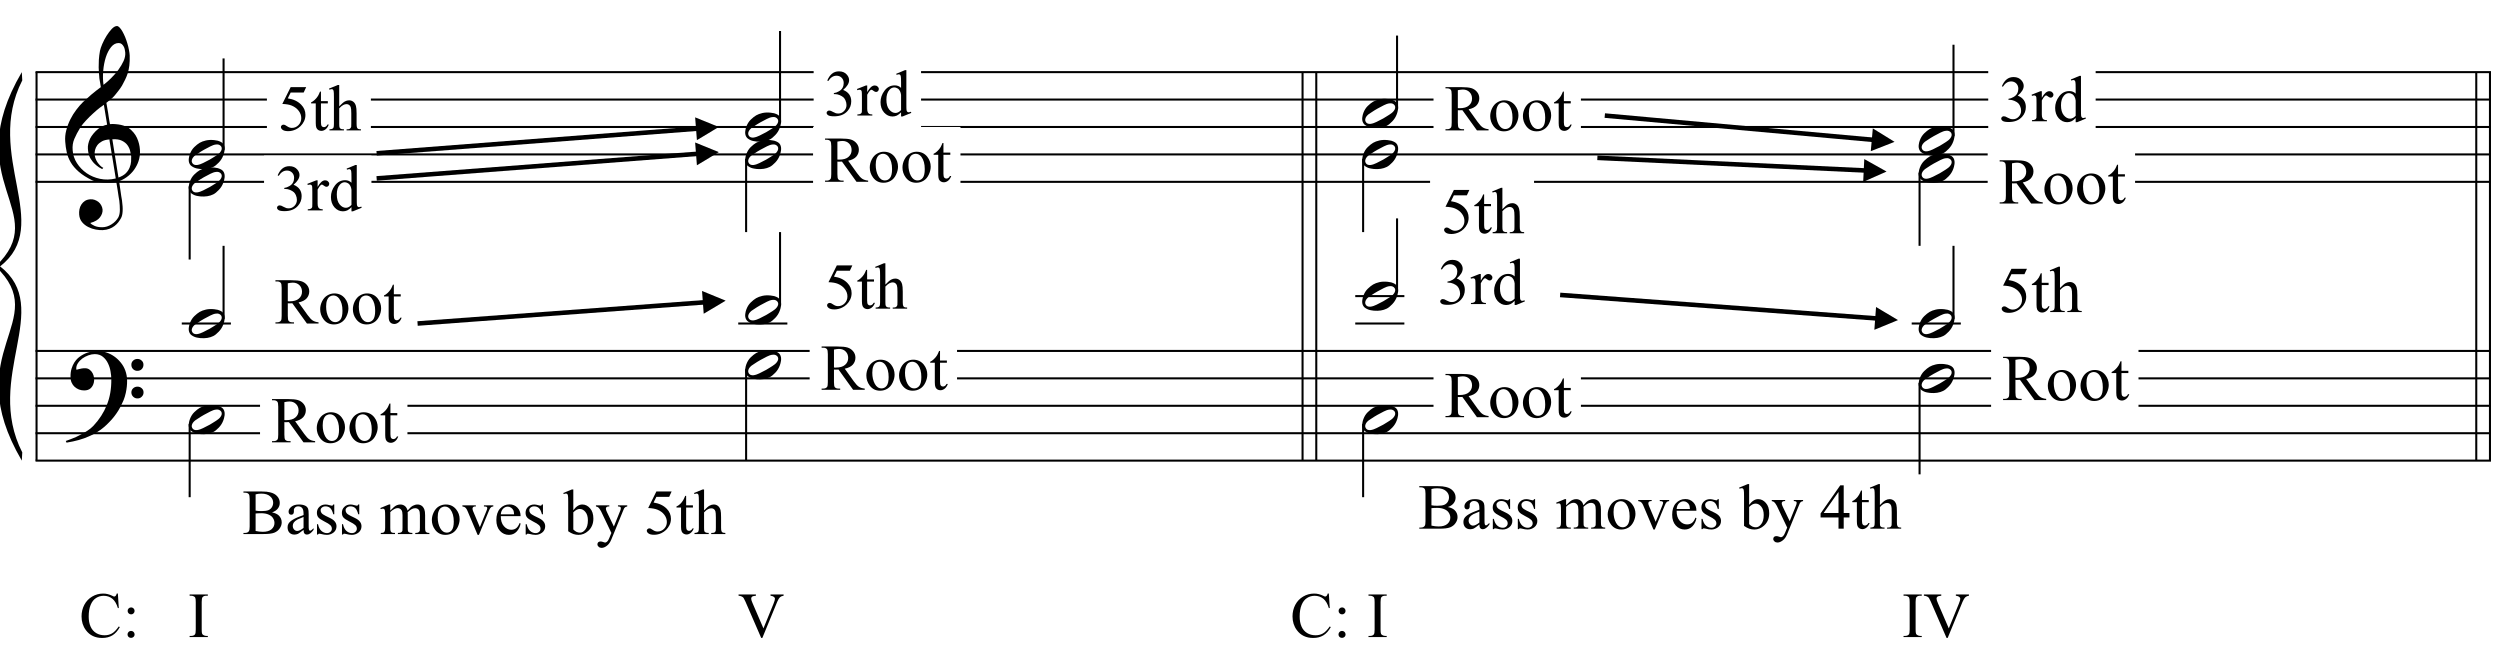<?xml version="1.0" encoding="UTF-8"?>
<svg xmlns="http://www.w3.org/2000/svg" xmlns:xlink="http://www.w3.org/1999/xlink" width="420.5pt" height="111.25pt" viewBox="0 0 420.5 111.25" version="1.1">
<defs>
<g>
<symbol overflow="visible" id="glyph0-0">
<path style="stroke:none;" d=""/>
</symbol>
<symbol overflow="visible" id="glyph0-1">
<path style="stroke:none;" d="M 8.594 4.656 C 8.25 4.719 7.883 4.754 7.5 4.766 C 7.113 4.773 6.734 4.766 6.359 4.734 C 5.992 4.703 5.656 4.656 5.344 4.594 C 5.031 4.539 4.773 4.469 4.578 4.375 C 3.629 3.914 2.863 3.43 2.281 2.922 C 1.695 2.41 1.242 1.879 0.922 1.328 C 0.598 0.773 0.375 0.207 0.25 -0.375 C 0.125 -0.957 0.039 -1.547 0 -2.141 C -0.051 -2.773 0.004 -3.41 0.172 -4.047 C 0.336 -4.691 0.566 -5.305 0.859 -5.891 C 1.148 -6.473 1.484 -7.008 1.859 -7.5 C 2.234 -8 2.609 -8.43 2.984 -8.797 C 3.43 -9.211 3.895 -9.629 4.375 -10.047 C 4.863 -10.461 5.398 -10.883 5.984 -11.312 C 5.961 -11.469 5.941 -11.609 5.922 -11.734 C 5.91 -11.859 5.891 -11.984 5.859 -12.109 C 5.836 -12.242 5.812 -12.391 5.781 -12.547 C 5.75 -12.703 5.727 -12.898 5.719 -13.141 C 5.719 -13.234 5.703 -13.41 5.672 -13.672 C 5.648 -13.941 5.633 -14.266 5.625 -14.641 C 5.625 -15.016 5.633 -15.441 5.656 -15.922 C 5.688 -16.398 5.75 -16.898 5.844 -17.422 C 5.906 -17.723 6.035 -18.109 6.234 -18.578 C 6.441 -19.055 6.68 -19.516 6.953 -19.953 C 7.234 -20.398 7.523 -20.785 7.828 -21.109 C 8.141 -21.43 8.43 -21.594 8.703 -21.594 C 8.836 -21.594 8.984 -21.508 9.141 -21.344 C 9.305 -21.176 9.469 -20.953 9.625 -20.672 C 9.781 -20.398 9.93 -20.086 10.078 -19.734 C 10.223 -19.379 10.348 -19.02 10.453 -18.656 C 10.566 -18.289 10.656 -17.926 10.719 -17.562 C 10.789 -17.207 10.832 -16.895 10.844 -16.625 C 10.863 -15.988 10.844 -15.426 10.781 -14.938 C 10.719 -14.445 10.625 -14.008 10.5 -13.625 C 10.375 -13.238 10.227 -12.879 10.062 -12.547 C 9.895 -12.223 9.723 -11.895 9.547 -11.562 C 9.348 -11.238 9.145 -10.945 8.938 -10.688 C 8.738 -10.438 8.535 -10.18 8.328 -9.922 C 8.098 -9.648 7.863 -9.426 7.625 -9.25 C 7.383 -9.07 7.148 -8.879 6.922 -8.672 C 7.035 -8.047 7.133 -7.477 7.219 -6.969 C 7.25 -6.75 7.281 -6.535 7.312 -6.328 C 7.352 -6.117 7.383 -5.926 7.406 -5.75 C 7.438 -5.57 7.461 -5.422 7.484 -5.297 C 7.516 -5.18 7.531 -5.113 7.531 -5.094 C 7.82 -5.125 8.125 -5.125 8.438 -5.094 C 8.75 -5.07 9.051 -5.031 9.344 -4.969 C 9.633 -4.906 9.895 -4.82 10.125 -4.719 C 10.352 -4.625 10.535 -4.535 10.672 -4.453 C 11.328 -3.953 11.797 -3.383 12.078 -2.75 C 12.359 -2.125 12.52 -1.477 12.562 -0.812 C 12.602 -0.289 12.562 0.227 12.438 0.75 C 12.312 1.27 12.102 1.766 11.812 2.234 C 11.531 2.711 11.156 3.148 10.688 3.547 C 10.227 3.941 9.688 4.266 9.062 4.516 C 9.133 5.023 9.203 5.492 9.266 5.922 C 9.328 6.297 9.379 6.656 9.422 7 C 9.473 7.352 9.516 7.598 9.547 7.734 C 9.648 8.473 9.688 9.078 9.656 9.547 C 9.633 10.023 9.547 10.41 9.391 10.703 C 9.254 10.953 9.098 11.191 8.922 11.422 C 8.742 11.648 8.531 11.859 8.281 12.047 C 8.039 12.234 7.754 12.391 7.422 12.516 C 7.098 12.641 6.727 12.711 6.312 12.734 C 5.988 12.754 5.602 12.723 5.156 12.641 C 4.719 12.566 4.297 12.426 3.891 12.219 C 3.484 12.02 3.133 11.75 2.844 11.406 C 2.551 11.062 2.383 10.633 2.344 10.125 C 2.32 9.832 2.336 9.535 2.391 9.234 C 2.453 8.93 2.562 8.66 2.719 8.422 C 2.875 8.18 3.078 7.977 3.328 7.812 C 3.578 7.656 3.891 7.566 4.266 7.547 C 4.484 7.535 4.707 7.566 4.938 7.641 C 5.164 7.723 5.379 7.836 5.578 7.984 C 5.773 8.141 5.93 8.328 6.047 8.547 C 6.172 8.766 6.25 9.004 6.281 9.266 C 6.312 9.723 6.164 10.16 5.844 10.578 C 5.531 11.004 4.988 11.32 4.219 11.531 C 4.344 11.707 4.578 11.867 4.922 12.016 C 5.266 12.172 5.695 12.25 6.219 12.25 C 6.758 12.25 7.281 12.086 7.781 11.766 C 8.281 11.453 8.664 11.055 8.938 10.578 C 9.102 10.254 9.188 9.836 9.188 9.328 C 9.188 8.816 9.156 8.301 9.094 7.781 C 9.07 7.695 9.035 7.484 8.984 7.141 C 8.93 6.805 8.879 6.457 8.828 6.094 C 8.766 5.656 8.688 5.176 8.594 4.656 Z M 8.984 -18.734 C 8.504 -18.734 8.082 -18.508 7.719 -18.062 C 7.352 -17.613 7.055 -17.039 6.828 -16.344 C 6.609 -15.656 6.461 -14.898 6.391 -14.078 C 6.316 -13.254 6.332 -12.461 6.438 -11.703 C 6.844 -12.004 7.266 -12.375 7.703 -12.812 C 8.148 -13.25 8.555 -13.711 8.922 -14.203 C 9.285 -14.703 9.582 -15.203 9.812 -15.703 C 10.039 -16.203 10.133 -16.68 10.094 -17.141 C 10.082 -17.285 10.055 -17.453 10.016 -17.641 C 9.984 -17.828 9.922 -18 9.828 -18.156 C 9.742 -18.312 9.633 -18.445 9.5 -18.562 C 9.363 -18.676 9.191 -18.734 8.984 -18.734 Z M 8.953 3.891 C 9.484 3.703 9.895 3.461 10.188 3.172 C 10.477 2.879 10.691 2.562 10.828 2.219 C 10.973 1.875 11.055 1.531 11.078 1.188 C 11.098 0.844 11.102 0.535 11.094 0.266 C 11.062 0.035 11.004 -0.238 10.922 -0.562 C 10.848 -0.895 10.703 -1.219 10.484 -1.531 C 10.266 -1.844 9.953 -2.098 9.547 -2.297 C 9.141 -2.504 8.598 -2.586 7.922 -2.547 Z M 7.438 -2.516 C 6.938 -2.484 6.52 -2.379 6.188 -2.203 C 5.863 -2.023 5.602 -1.812 5.406 -1.562 C 5.219 -1.312 5.086 -1.039 5.016 -0.75 C 4.953 -0.469 4.93 -0.219 4.953 0 C 4.961 0.219 5.008 0.441 5.094 0.672 C 5.176 0.91 5.285 1.129 5.422 1.328 C 5.566 1.535 5.723 1.723 5.891 1.891 C 6.055 2.055 6.227 2.18 6.406 2.266 C 6.375 2.297 6.348 2.316 6.328 2.328 C 6.316 2.348 6.301 2.375 6.281 2.406 C 6.25 2.426 6.227 2.445 6.219 2.469 C 5.832 2.289 5.492 2.07 5.203 1.812 C 4.922 1.562 4.738 1.379 4.656 1.266 C 4.52 1.086 4.398 0.922 4.297 0.766 C 4.203 0.617 4.125 0.461 4.062 0.297 C 4 0.141 3.945 -0.035 3.906 -0.234 C 3.863 -0.43 3.832 -0.664 3.812 -0.938 C 3.789 -1.195 3.812 -1.473 3.875 -1.766 C 3.938 -2.055 4.035 -2.348 4.172 -2.641 C 4.316 -2.93 4.504 -3.211 4.734 -3.484 C 4.961 -3.766 5.227 -4.031 5.531 -4.281 C 5.695 -4.406 5.844 -4.504 5.969 -4.578 C 6.094 -4.648 6.211 -4.711 6.328 -4.766 C 6.441 -4.828 6.555 -4.875 6.672 -4.906 C 6.785 -4.938 6.91 -4.969 7.047 -5 L 6.5 -8.344 C 6.352 -8.258 6.113 -8.086 5.781 -7.828 C 5.445 -7.566 5.082 -7.254 4.688 -6.891 C 4.289 -6.535 3.898 -6.148 3.516 -5.734 C 3.129 -5.328 2.812 -4.938 2.562 -4.562 C 2.125 -3.852 1.781 -3.203 1.531 -2.609 C 1.281 -2.023 1.188 -1.391 1.25 -0.703 C 1.301 0.078 1.539 0.801 1.969 1.469 C 2.395 2.133 2.938 2.695 3.594 3.156 C 4.258 3.613 5.016 3.93 5.859 4.109 C 6.711 4.285 7.594 4.266 8.5 4.047 C 8.312 2.828 8.133 1.738 7.969 0.781 C 7.895 0.375 7.828 -0.023 7.766 -0.422 C 7.703 -0.816 7.645 -1.164 7.594 -1.469 C 7.539 -1.781 7.5 -2.031 7.469 -2.219 C 7.445 -2.414 7.438 -2.516 7.438 -2.516 Z M 7.438 -2.516 "/>
</symbol>
<symbol overflow="visible" id="glyph0-2">
<path style="stroke:none;" d="M 9.266 4.828 C 9.148 5.035 9.039 5.227 8.938 5.406 C 8.832 5.582 8.723 5.75 8.609 5.906 C 8.504 6.062 8.391 6.219 8.266 6.375 C 8.141 6.531 8 6.703 7.844 6.891 C 7.688 7.066 7.535 7.227 7.391 7.375 C 7.242 7.531 7.098 7.676 6.953 7.812 C 6.816 7.945 6.672 8.078 6.516 8.203 C 6.359 8.328 6.18 8.469 5.984 8.625 C 5.734 8.801 5.5 8.957 5.281 9.094 C 5.07 9.227 4.859 9.348 4.641 9.453 C 4.422 9.566 4.191 9.672 3.953 9.766 C 3.723 9.859 3.469 9.961 3.188 10.078 C 2.906 10.18 2.594 10.281 2.25 10.375 C 1.914 10.469 1.598 10.547 1.297 10.609 C 0.93 10.68 0.57 10.75 0.219 10.812 L 0.094 10.531 C 0.664 10.332 1.242 10.109 1.828 9.859 C 2.305 9.629 2.812 9.359 3.344 9.047 C 3.883 8.734 4.352 8.375 4.75 7.969 C 5.738 6.914 6.488 5.75 7 4.469 C 7.52 3.195 7.77 1.75 7.75 0.125 C 7.75 -0.238 7.707 -0.66 7.625 -1.141 C 7.551 -1.617 7.41 -2.07 7.203 -2.5 C 7.004 -2.938 6.723 -3.305 6.359 -3.609 C 5.992 -3.922 5.523 -4.078 4.953 -4.078 C 4.617 -4.078 4.266 -4.008 3.891 -3.875 C 3.516 -3.738 3.172 -3.555 2.859 -3.328 C 2.555 -3.098 2.305 -2.828 2.109 -2.516 C 1.91 -2.203 1.828 -1.867 1.859 -1.516 C 1.867 -1.461 1.906 -1.445 1.969 -1.469 C 2.039 -1.488 2.141 -1.516 2.266 -1.547 C 2.398 -1.586 2.562 -1.625 2.75 -1.656 C 2.945 -1.695 3.176 -1.711 3.438 -1.703 C 3.707 -1.68 3.938 -1.594 4.125 -1.438 C 4.32 -1.289 4.484 -1.098 4.609 -0.859 C 4.734 -0.629 4.812 -0.375 4.844 -0.094 C 4.883 0.176 4.875 0.441 4.812 0.703 C 4.719 1.109 4.535 1.43 4.266 1.672 C 4.004 1.91 3.641 2.031 3.172 2.031 C 2.879 2.031 2.594 1.977 2.312 1.875 C 2.039 1.77 1.797 1.617 1.578 1.422 C 1.367 1.234 1.203 1 1.078 0.719 C 0.953 0.445 0.891 0.133 0.891 -0.219 C 0.879 -0.75 0.938 -1.219 1.062 -1.625 C 1.188 -2.031 1.344 -2.379 1.531 -2.672 C 1.727 -2.973 1.93 -3.219 2.141 -3.406 C 2.359 -3.594 2.562 -3.742 2.75 -3.859 C 3.207 -4.141 3.664 -4.332 4.125 -4.438 C 4.594 -4.539 5.039 -4.598 5.469 -4.609 C 5.926 -4.609 6.391 -4.531 6.859 -4.375 C 7.336 -4.227 7.785 -4.008 8.203 -3.719 C 8.629 -3.426 9.004 -3.078 9.328 -2.672 C 9.66 -2.273 9.914 -1.832 10.094 -1.344 C 10.301 -0.789 10.406 -0.207 10.406 0.406 C 10.414 1.031 10.344 1.707 10.188 2.438 C 10.133 2.688 10.078 2.906 10.016 3.094 C 9.953 3.289 9.883 3.484 9.812 3.672 C 9.738 3.859 9.656 4.039 9.562 4.219 C 9.469 4.406 9.367 4.609 9.266 4.828 Z M 11.125 -2.266 C 11.113 -2.547 11.207 -2.781 11.406 -2.969 C 11.602 -3.164 11.844 -3.266 12.125 -3.266 C 12.406 -3.273 12.645 -3.188 12.844 -3 C 13.051 -2.82 13.156 -2.594 13.156 -2.312 C 13.164 -2.02 13.07 -1.77 12.875 -1.562 C 12.676 -1.363 12.438 -1.266 12.156 -1.266 C 11.875 -1.254 11.629 -1.348 11.422 -1.547 C 11.223 -1.742 11.125 -1.984 11.125 -2.266 Z M 11.125 2.375 C 11.125 2.094 11.223 1.859 11.422 1.672 C 11.617 1.492 11.859 1.398 12.141 1.391 C 12.422 1.391 12.66 1.477 12.859 1.656 C 13.066 1.832 13.172 2.062 13.172 2.344 C 13.18 2.625 13.086 2.863 12.891 3.062 C 12.703 3.27 12.461 3.375 12.172 3.375 C 11.891 3.383 11.645 3.289 11.438 3.094 C 11.238 2.906 11.133 2.664 11.125 2.375 Z M 11.125 2.375 "/>
</symbol>
<symbol overflow="visible" id="glyph0-3">
<path style="stroke:none;" d="M 5.906 -1.641 C 5.977 -1.504 6.023 -1.352 6.047 -1.188 C 6.066 -1.02 6.066 -0.852 6.047 -0.688 C 6.023 -0.52 5.992 -0.363 5.953 -0.219 C 5.922 -0.07 5.883 0.039 5.844 0.125 C 5.676 0.594 5.422 1.004 5.078 1.359 C 4.734 1.723 4.422 1.973 4.141 2.109 C 3.535 2.41 2.812 2.523 1.969 2.453 C 1.852 2.441 1.711 2.422 1.547 2.391 C 1.379 2.367 1.211 2.328 1.047 2.266 C 0.879 2.203 0.719 2.117 0.562 2.016 C 0.406 1.922 0.285 1.801 0.203 1.656 C 0.109 1.5 0.051 1.336 0.031 1.172 C 0.008 1.004 0.008 0.844 0.031 0.688 C 0.051 0.539 0.078 0.398 0.109 0.266 C 0.148 0.141 0.188 0.023 0.219 -0.078 C 0.395 -0.547 0.641 -0.93 0.953 -1.234 C 1.273 -1.547 1.578 -1.785 1.859 -1.953 C 2.141 -2.117 2.488 -2.25 2.906 -2.344 C 3.32 -2.438 3.785 -2.457 4.297 -2.406 C 4.398 -2.383 4.523 -2.363 4.672 -2.344 C 4.816 -2.332 4.961 -2.297 5.109 -2.234 C 5.266 -2.18 5.414 -2.109 5.562 -2.016 C 5.707 -1.922 5.82 -1.797 5.906 -1.641 Z M 5.484 -1.328 C 5.379 -1.473 5.254 -1.57 5.109 -1.625 C 4.973 -1.676 4.82 -1.691 4.656 -1.672 C 4.488 -1.66 4.316 -1.625 4.141 -1.562 C 3.973 -1.5 3.816 -1.43 3.672 -1.359 C 3.461 -1.266 3.273 -1.164 3.109 -1.062 C 2.941 -0.969 2.766 -0.875 2.578 -0.781 C 2.223 -0.582 1.863 -0.359 1.5 -0.109 C 1.363 -0.023 1.223 0.066 1.078 0.172 C 0.941 0.285 0.82 0.41 0.719 0.547 C 0.625 0.68 0.562 0.828 0.531 0.984 C 0.5 1.141 0.523 1.289 0.609 1.438 C 0.691 1.582 0.805 1.68 0.953 1.734 C 1.109 1.785 1.266 1.801 1.422 1.781 C 1.586 1.758 1.758 1.719 1.938 1.656 C 2.113 1.594 2.273 1.523 2.422 1.453 C 2.629 1.359 2.82 1.258 3 1.156 C 3.176 1.062 3.359 0.969 3.547 0.875 C 3.723 0.77 3.895 0.664 4.062 0.562 C 4.227 0.469 4.41 0.352 4.609 0.219 C 4.734 0.133 4.863 0.039 5 -0.062 C 5.145 -0.176 5.266 -0.301 5.359 -0.438 C 5.461 -0.57 5.531 -0.719 5.562 -0.875 C 5.594 -1.031 5.566 -1.18 5.484 -1.328 Z M 5.484 -1.328 "/>
</symbol>
<symbol overflow="visible" id="glyph1-0">
<path style="stroke:none;" d="M 1.531 0 L 1.531 -6.875 L 7.031 -6.875 L 7.031 0 Z M 1.703 -0.172 L 6.859 -0.172 L 6.859 -6.703 L 1.703 -6.703 Z M 1.703 -0.172 "/>
</symbol>
<symbol overflow="visible" id="glyph1-1">
<path style="stroke:none;" d="M 0.562 -5.891 C 0.77 -6.391 1.031 -6.77 1.344 -7.031 C 1.664 -7.301 2.062 -7.438 2.531 -7.438 C 3.113 -7.438 3.562 -7.242 3.875 -6.859 C 4.113 -6.578 4.234 -6.273 4.234 -5.953 C 4.234 -5.422 3.898 -4.875 3.234 -4.312 C 3.68 -4.133 4.02 -3.883 4.25 -3.562 C 4.477 -3.238 4.594 -2.852 4.594 -2.406 C 4.594 -1.781 4.391 -1.238 3.984 -0.781 C 3.461 -0.176 2.707 0.125 1.719 0.125 C 1.227 0.125 0.895 0.066 0.719 -0.047 C 0.539 -0.172 0.453 -0.305 0.453 -0.453 C 0.453 -0.555 0.492 -0.645 0.578 -0.719 C 0.66 -0.801 0.758 -0.844 0.875 -0.844 C 0.969 -0.844 1.062 -0.828 1.156 -0.797 C 1.207 -0.773 1.344 -0.707 1.562 -0.594 C 1.781 -0.488 1.93 -0.422 2.016 -0.391 C 2.141 -0.359 2.281 -0.344 2.438 -0.344 C 2.801 -0.344 3.117 -0.484 3.391 -0.766 C 3.66 -1.047 3.797 -1.379 3.797 -1.766 C 3.797 -2.047 3.734 -2.32 3.609 -2.594 C 3.516 -2.789 3.41 -2.941 3.297 -3.047 C 3.141 -3.191 2.926 -3.32 2.656 -3.438 C 2.395 -3.551 2.125 -3.609 1.844 -3.609 L 1.672 -3.609 L 1.672 -3.781 C 1.953 -3.812 2.234 -3.91 2.516 -4.078 C 2.805 -4.242 3.016 -4.445 3.141 -4.688 C 3.266 -4.926 3.328 -5.188 3.328 -5.469 C 3.328 -5.832 3.211 -6.129 2.984 -6.359 C 2.754 -6.586 2.469 -6.703 2.125 -6.703 C 1.57 -6.703 1.109 -6.406 0.734 -5.812 Z M 0.562 -5.891 "/>
</symbol>
<symbol overflow="visible" id="glyph1-2">
<path style="stroke:none;" d="M 1.781 -5.062 L 1.781 -3.953 C 2.195 -4.691 2.617 -5.062 3.047 -5.062 C 3.242 -5.062 3.406 -5 3.531 -4.875 C 3.664 -4.758 3.734 -4.625 3.734 -4.469 C 3.734 -4.332 3.688 -4.211 3.594 -4.109 C 3.5 -4.016 3.391 -3.969 3.266 -3.969 C 3.141 -3.969 3 -4.031 2.844 -4.156 C 2.688 -4.281 2.57 -4.344 2.5 -4.344 C 2.426 -4.344 2.352 -4.305 2.281 -4.234 C 2.125 -4.086 1.957 -3.844 1.781 -3.5 L 1.781 -1.156 C 1.781 -0.875 1.816 -0.664 1.891 -0.531 C 1.93 -0.438 2.008 -0.352 2.125 -0.281 C 2.25 -0.219 2.422 -0.188 2.641 -0.188 L 2.641 0 L 0.125 0 L 0.125 -0.188 C 0.375 -0.188 0.562 -0.227 0.688 -0.312 C 0.77 -0.363 0.832 -0.453 0.875 -0.578 C 0.883 -0.641 0.891 -0.816 0.891 -1.109 L 0.891 -3.016 C 0.891 -3.586 0.879 -3.926 0.859 -4.031 C 0.836 -4.145 0.797 -4.223 0.734 -4.266 C 0.672 -4.316 0.594 -4.344 0.5 -4.344 C 0.383 -4.344 0.258 -4.316 0.125 -4.266 L 0.062 -4.469 L 1.562 -5.062 Z M 1.781 -5.062 "/>
</symbol>
<symbol overflow="visible" id="glyph1-3">
<path style="stroke:none;" d="M 3.812 -0.547 C 3.57 -0.297 3.336 -0.113 3.109 0 C 2.879 0.102 2.633 0.156 2.375 0.156 C 1.832 0.156 1.359 -0.066 0.953 -0.516 C 0.555 -0.973 0.359 -1.551 0.359 -2.25 C 0.359 -2.957 0.582 -3.602 1.031 -4.188 C 1.477 -4.781 2.051 -5.078 2.75 -5.078 C 3.176 -5.078 3.531 -4.938 3.812 -4.656 L 3.812 -5.562 C 3.812 -6.125 3.797 -6.469 3.766 -6.594 C 3.742 -6.727 3.703 -6.816 3.641 -6.859 C 3.586 -6.91 3.52 -6.938 3.438 -6.938 C 3.344 -6.938 3.219 -6.906 3.062 -6.844 L 3 -7.031 L 4.469 -7.641 L 4.703 -7.641 L 4.703 -1.953 C 4.703 -1.367 4.711 -1.016 4.734 -0.891 C 4.766 -0.766 4.812 -0.676 4.875 -0.625 C 4.938 -0.57 5.004 -0.547 5.078 -0.547 C 5.172 -0.547 5.301 -0.578 5.469 -0.641 L 5.531 -0.453 L 4.062 0.156 L 3.812 0.156 Z M 3.812 -0.922 L 3.812 -3.469 C 3.789 -3.707 3.727 -3.926 3.625 -4.125 C 3.52 -4.332 3.379 -4.484 3.203 -4.578 C 3.023 -4.68 2.852 -4.734 2.688 -4.734 C 2.363 -4.734 2.082 -4.594 1.844 -4.312 C 1.508 -3.938 1.344 -3.395 1.344 -2.688 C 1.344 -1.957 1.5 -1.398 1.812 -1.016 C 2.133 -0.629 2.488 -0.438 2.875 -0.438 C 3.195 -0.438 3.508 -0.598 3.812 -0.922 Z M 3.812 -0.922 "/>
</symbol>
<symbol overflow="visible" id="glyph1-4">
<path style="stroke:none;" d="M 4.781 -7.281 L 4.359 -6.375 L 2.172 -6.375 L 1.688 -5.391 C 2.633 -5.254 3.383 -4.898 3.938 -4.328 C 4.414 -3.848 4.656 -3.273 4.656 -2.609 C 4.656 -2.234 4.578 -1.879 4.422 -1.547 C 4.266 -1.223 4.066 -0.945 3.828 -0.719 C 3.598 -0.488 3.336 -0.305 3.047 -0.172 C 2.629 0.023 2.207 0.125 1.781 0.125 C 1.344 0.125 1.023 0.051 0.828 -0.094 C 0.629 -0.238 0.531 -0.398 0.531 -0.578 C 0.531 -0.68 0.57 -0.77 0.656 -0.844 C 0.738 -0.926 0.844 -0.969 0.969 -0.969 C 1.051 -0.969 1.129 -0.953 1.203 -0.922 C 1.273 -0.891 1.395 -0.816 1.562 -0.703 C 1.832 -0.516 2.102 -0.422 2.375 -0.422 C 2.801 -0.422 3.172 -0.578 3.484 -0.891 C 3.797 -1.211 3.953 -1.602 3.953 -2.062 C 3.953 -2.5 3.812 -2.906 3.531 -3.281 C 3.25 -3.664 2.859 -3.961 2.359 -4.172 C 1.973 -4.336 1.441 -4.43 0.766 -4.453 L 2.172 -7.281 Z M 4.781 -7.281 "/>
</symbol>
<symbol overflow="visible" id="glyph1-5">
<path style="stroke:none;" d="M 1.766 -6.531 L 1.766 -4.922 L 2.922 -4.922 L 2.922 -4.547 L 1.766 -4.547 L 1.766 -1.359 C 1.766 -1.035 1.812 -0.816 1.906 -0.703 C 2 -0.598 2.117 -0.547 2.266 -0.547 C 2.379 -0.547 2.488 -0.582 2.594 -0.656 C 2.707 -0.727 2.797 -0.836 2.859 -0.984 L 3.078 -0.984 C 2.953 -0.629 2.773 -0.363 2.547 -0.188 C 2.316 -0.008 2.078 0.078 1.828 0.078 C 1.66 0.078 1.5 0.035 1.344 -0.047 C 1.188 -0.141 1.07 -0.27 1 -0.438 C 0.926 -0.613 0.891 -0.879 0.891 -1.234 L 0.891 -4.547 L 0.109 -4.547 L 0.109 -4.719 C 0.305 -4.801 0.504 -4.938 0.703 -5.125 C 0.91 -5.312 1.098 -5.535 1.266 -5.797 C 1.348 -5.93 1.461 -6.176 1.609 -6.531 Z M 1.766 -6.531 "/>
</symbol>
<symbol overflow="visible" id="glyph1-6">
<path style="stroke:none;" d="M 1.781 -7.641 L 1.781 -4.047 C 2.188 -4.473 2.504 -4.75 2.734 -4.875 C 2.961 -5 3.195 -5.062 3.438 -5.062 C 3.707 -5.062 3.941 -4.984 4.141 -4.828 C 4.348 -4.68 4.5 -4.441 4.594 -4.109 C 4.664 -3.879 4.703 -3.461 4.703 -2.859 L 4.703 -1.109 C 4.703 -0.797 4.727 -0.582 4.781 -0.469 C 4.812 -0.383 4.867 -0.316 4.953 -0.266 C 5.047 -0.211 5.207 -0.188 5.438 -0.188 L 5.438 0 L 3.016 0 L 3.016 -0.188 L 3.125 -0.188 C 3.352 -0.188 3.508 -0.223 3.594 -0.297 C 3.688 -0.367 3.754 -0.473 3.797 -0.609 C 3.805 -0.66 3.812 -0.828 3.812 -1.109 L 3.812 -2.859 C 3.812 -3.391 3.781 -3.738 3.719 -3.906 C 3.664 -4.07 3.578 -4.195 3.453 -4.281 C 3.336 -4.375 3.191 -4.422 3.016 -4.422 C 2.836 -4.422 2.656 -4.375 2.469 -4.281 C 2.281 -4.188 2.051 -4 1.781 -3.719 L 1.781 -1.109 C 1.781 -0.773 1.801 -0.566 1.844 -0.484 C 1.883 -0.398 1.953 -0.328 2.047 -0.266 C 2.148 -0.211 2.328 -0.188 2.578 -0.188 L 2.578 0 L 0.141 0 L 0.141 -0.188 C 0.359 -0.188 0.531 -0.223 0.656 -0.297 C 0.727 -0.328 0.785 -0.395 0.828 -0.5 C 0.867 -0.602 0.891 -0.805 0.891 -1.109 L 0.891 -5.562 C 0.891 -6.125 0.875 -6.469 0.844 -6.594 C 0.82 -6.727 0.785 -6.816 0.734 -6.859 C 0.68 -6.91 0.609 -6.938 0.516 -6.938 C 0.43 -6.938 0.305 -6.906 0.141 -6.844 L 0.062 -7.031 L 1.547 -7.641 Z M 1.781 -7.641 "/>
</symbol>
<symbol overflow="visible" id="glyph1-7">
<path style="stroke:none;" d="M 7.438 0 L 5.484 0 L 3.031 -3.406 C 2.844 -3.395 2.691 -3.391 2.578 -3.391 C 2.535 -3.391 2.484 -3.391 2.422 -3.391 C 2.367 -3.398 2.316 -3.406 2.266 -3.406 L 2.266 -1.297 C 2.266 -0.836 2.312 -0.551 2.406 -0.438 C 2.539 -0.281 2.75 -0.203 3.031 -0.203 L 3.312 -0.203 L 3.312 0 L 0.188 0 L 0.188 -0.203 L 0.469 -0.203 C 0.77 -0.203 0.988 -0.301 1.125 -0.5 C 1.195 -0.613 1.234 -0.879 1.234 -1.297 L 1.234 -6 C 1.234 -6.457 1.18 -6.738 1.078 -6.844 C 0.941 -7 0.738 -7.078 0.469 -7.078 L 0.188 -7.078 L 0.188 -7.281 L 2.844 -7.281 C 3.613 -7.281 4.18 -7.223 4.547 -7.109 C 4.922 -6.992 5.234 -6.785 5.484 -6.484 C 5.742 -6.18 5.875 -5.82 5.875 -5.406 C 5.875 -4.957 5.727 -4.566 5.438 -4.234 C 5.145 -3.91 4.691 -3.68 4.078 -3.547 L 5.578 -1.453 C 5.922 -0.973 6.219 -0.656 6.469 -0.5 C 6.719 -0.344 7.039 -0.242 7.438 -0.203 Z M 2.266 -3.75 C 2.328 -3.75 2.383 -3.742 2.438 -3.734 C 2.488 -3.734 2.531 -3.734 2.562 -3.734 C 3.258 -3.734 3.781 -3.883 4.125 -4.188 C 4.477 -4.488 4.656 -4.875 4.656 -5.344 C 4.656 -5.789 4.516 -6.156 4.234 -6.438 C 3.953 -6.727 3.578 -6.875 3.109 -6.875 C 2.898 -6.875 2.617 -6.836 2.266 -6.766 Z M 2.266 -3.75 "/>
</symbol>
<symbol overflow="visible" id="glyph1-8">
<path style="stroke:none;" d="M 2.75 -5.062 C 3.5 -5.062 4.098 -4.781 4.547 -4.219 C 4.93 -3.727 5.125 -3.172 5.125 -2.547 C 5.125 -2.109 5.016 -1.66 4.797 -1.203 C 4.586 -0.754 4.297 -0.414 3.922 -0.188 C 3.555 0.039 3.145 0.156 2.688 0.156 C 1.945 0.156 1.359 -0.141 0.922 -0.734 C 0.555 -1.234 0.375 -1.789 0.375 -2.406 C 0.375 -2.863 0.484 -3.312 0.703 -3.75 C 0.93 -4.195 1.227 -4.523 1.594 -4.734 C 1.957 -4.953 2.344 -5.062 2.75 -5.062 Z M 2.578 -4.719 C 2.391 -4.719 2.195 -4.66 2 -4.547 C 1.812 -4.43 1.66 -4.234 1.547 -3.953 C 1.43 -3.672 1.375 -3.305 1.375 -2.859 C 1.375 -2.141 1.516 -1.52 1.797 -1 C 2.078 -0.488 2.453 -0.234 2.922 -0.234 C 3.266 -0.234 3.551 -0.375 3.781 -0.656 C 4.008 -0.945 4.125 -1.441 4.125 -2.141 C 4.125 -3.016 3.938 -3.703 3.562 -4.203 C 3.301 -4.547 2.973 -4.719 2.578 -4.719 Z M 2.578 -4.719 "/>
</symbol>
<symbol overflow="visible" id="glyph2-0">
<path style="stroke:none;" d="M 1.5 0 L 1.5 -6.75 L 6.891 -6.75 L 6.891 0 Z M 1.672 -0.172 L 6.734 -0.172 L 6.734 -6.578 L 1.672 -6.578 Z M 1.672 -0.172 "/>
</symbol>
<symbol overflow="visible" id="glyph2-1">
<path style="stroke:none;" d="M 4.984 -3.641 C 5.484 -3.535 5.852 -3.367 6.094 -3.141 C 6.438 -2.816 6.609 -2.422 6.609 -1.953 C 6.609 -1.598 6.492 -1.258 6.266 -0.938 C 6.047 -0.613 5.738 -0.375 5.344 -0.219 C 4.957 -0.07 4.359 0 3.547 0 L 0.172 0 L 0.172 -0.188 L 0.453 -0.188 C 0.742 -0.188 0.957 -0.285 1.094 -0.484 C 1.176 -0.609 1.219 -0.867 1.219 -1.266 L 1.219 -5.891 C 1.219 -6.328 1.164 -6.602 1.062 -6.719 C 0.926 -6.875 0.723 -6.953 0.453 -6.953 L 0.172 -6.953 L 0.172 -7.156 L 3.266 -7.156 C 3.848 -7.156 4.312 -7.109 4.656 -7.016 C 5.188 -6.891 5.586 -6.664 5.859 -6.344 C 6.141 -6.031 6.281 -5.66 6.281 -5.234 C 6.281 -4.879 6.172 -4.562 5.953 -4.281 C 5.734 -4 5.41 -3.785 4.984 -3.641 Z M 2.219 -3.938 C 2.352 -3.906 2.504 -3.883 2.672 -3.875 C 2.836 -3.863 3.02 -3.859 3.219 -3.859 C 3.727 -3.859 4.113 -3.91 4.375 -4.016 C 4.633 -4.129 4.832 -4.301 4.969 -4.531 C 5.102 -4.758 5.172 -5.008 5.172 -5.281 C 5.172 -5.695 5 -6.051 4.656 -6.344 C 4.32 -6.645 3.828 -6.797 3.172 -6.797 C 2.816 -6.797 2.5 -6.754 2.219 -6.672 Z M 2.219 -0.516 C 2.633 -0.422 3.039 -0.375 3.438 -0.375 C 4.07 -0.375 4.555 -0.516 4.891 -0.797 C 5.223 -1.086 5.391 -1.441 5.391 -1.859 C 5.391 -2.141 5.312 -2.406 5.156 -2.656 C 5.008 -2.914 4.766 -3.117 4.422 -3.266 C 4.078 -3.422 3.656 -3.5 3.156 -3.5 C 2.938 -3.5 2.75 -3.492 2.594 -3.484 C 2.438 -3.473 2.312 -3.461 2.219 -3.453 Z M 2.219 -0.516 "/>
</symbol>
<symbol overflow="visible" id="glyph2-2">
<path style="stroke:none;" d="M 3.078 -0.703 C 2.578 -0.316 2.266 -0.094 2.141 -0.031 C 1.953 0.051 1.75 0.094 1.531 0.094 C 1.195 0.094 0.922 -0.016 0.703 -0.234 C 0.492 -0.461 0.391 -0.766 0.391 -1.141 C 0.391 -1.379 0.441 -1.582 0.547 -1.75 C 0.691 -1.988 0.941 -2.211 1.297 -2.422 C 1.648 -2.641 2.242 -2.898 3.078 -3.203 L 3.078 -3.391 C 3.078 -3.867 3 -4.195 2.844 -4.375 C 2.688 -4.562 2.461 -4.656 2.172 -4.656 C 1.953 -4.656 1.781 -4.594 1.656 -4.469 C 1.52 -4.352 1.453 -4.219 1.453 -4.062 L 1.453 -3.75 C 1.453 -3.594 1.41 -3.469 1.328 -3.375 C 1.254 -3.289 1.148 -3.25 1.016 -3.25 C 0.879 -3.25 0.77 -3.289 0.688 -3.375 C 0.602 -3.469 0.562 -3.598 0.562 -3.766 C 0.562 -4.066 0.719 -4.344 1.031 -4.594 C 1.344 -4.844 1.773 -4.969 2.328 -4.969 C 2.766 -4.969 3.117 -4.895 3.391 -4.75 C 3.598 -4.645 3.75 -4.477 3.844 -4.25 C 3.906 -4.094 3.938 -3.781 3.938 -3.312 L 3.938 -1.672 C 3.938 -1.211 3.945 -0.93 3.969 -0.828 C 3.988 -0.723 4.02 -0.648 4.062 -0.609 C 4.102 -0.578 4.148 -0.562 4.203 -0.562 C 4.254 -0.562 4.301 -0.578 4.344 -0.609 C 4.414 -0.648 4.555 -0.773 4.766 -0.984 L 4.766 -0.703 C 4.379 -0.172 4.004 0.094 3.641 0.094 C 3.473 0.094 3.336 0.035 3.234 -0.078 C 3.129 -0.203 3.078 -0.41 3.078 -0.703 Z M 3.078 -1.031 L 3.078 -2.875 C 2.547 -2.664 2.203 -2.52 2.047 -2.438 C 1.766 -2.281 1.562 -2.113 1.438 -1.938 C 1.32 -1.77 1.266 -1.586 1.266 -1.391 C 1.266 -1.141 1.336 -0.93 1.484 -0.766 C 1.641 -0.598 1.816 -0.516 2.016 -0.516 C 2.285 -0.516 2.641 -0.688 3.078 -1.031 Z M 3.078 -1.031 "/>
</symbol>
<symbol overflow="visible" id="glyph2-3">
<path style="stroke:none;" d="M 3.453 -4.969 L 3.453 -3.328 L 3.281 -3.328 C 3.145 -3.836 2.973 -4.188 2.766 -4.375 C 2.555 -4.562 2.289 -4.656 1.969 -4.656 C 1.727 -4.656 1.531 -4.586 1.375 -4.453 C 1.227 -4.328 1.156 -4.188 1.156 -4.031 C 1.156 -3.832 1.207 -3.664 1.312 -3.531 C 1.426 -3.383 1.648 -3.227 1.984 -3.062 L 2.75 -2.688 C 3.469 -2.344 3.828 -1.883 3.828 -1.312 C 3.828 -0.875 3.66 -0.52 3.328 -0.25 C 2.992 0.008 2.617 0.141 2.203 0.141 C 1.91 0.141 1.578 0.086 1.203 -0.016 C 1.078 -0.047 0.977 -0.062 0.906 -0.062 C 0.832 -0.062 0.77 -0.016 0.719 0.078 L 0.547 0.078 L 0.547 -1.656 L 0.719 -1.656 C 0.82 -1.156 1.008 -0.781 1.281 -0.531 C 1.562 -0.281 1.875 -0.156 2.219 -0.156 C 2.457 -0.156 2.656 -0.227 2.812 -0.375 C 2.969 -0.52 3.047 -0.691 3.047 -0.891 C 3.047 -1.129 2.957 -1.332 2.781 -1.5 C 2.613 -1.664 2.273 -1.875 1.766 -2.125 C 1.254 -2.383 0.922 -2.613 0.766 -2.812 C 0.609 -3.008 0.531 -3.266 0.531 -3.578 C 0.531 -3.973 0.664 -4.301 0.938 -4.562 C 1.207 -4.832 1.562 -4.969 2 -4.969 C 2.188 -4.969 2.414 -4.926 2.688 -4.844 C 2.863 -4.789 2.984 -4.766 3.047 -4.766 C 3.098 -4.766 3.141 -4.773 3.172 -4.797 C 3.203 -4.828 3.238 -4.883 3.281 -4.969 Z M 3.453 -4.969 "/>
</symbol>
<symbol overflow="visible" id="glyph2-4">
<path style="stroke:none;" d=""/>
</symbol>
<symbol overflow="visible" id="glyph2-5">
<path style="stroke:none;" d="M 1.766 -3.938 C 2.117 -4.289 2.328 -4.492 2.391 -4.547 C 2.547 -4.68 2.711 -4.785 2.891 -4.859 C 3.078 -4.93 3.266 -4.969 3.453 -4.969 C 3.754 -4.969 4.016 -4.879 4.234 -4.703 C 4.453 -4.523 4.598 -4.27 4.672 -3.938 C 5.023 -4.363 5.328 -4.641 5.578 -4.766 C 5.828 -4.898 6.086 -4.969 6.359 -4.969 C 6.609 -4.969 6.832 -4.898 7.031 -4.766 C 7.227 -4.641 7.383 -4.426 7.5 -4.125 C 7.582 -3.926 7.625 -3.609 7.625 -3.172 L 7.625 -1.094 C 7.625 -0.789 7.645 -0.582 7.688 -0.469 C 7.727 -0.395 7.797 -0.328 7.891 -0.266 C 7.984 -0.211 8.133 -0.188 8.344 -0.188 L 8.344 0 L 5.969 0 L 5.969 -0.188 L 6.062 -0.188 C 6.27 -0.188 6.43 -0.227 6.547 -0.312 C 6.629 -0.363 6.691 -0.453 6.734 -0.578 C 6.742 -0.641 6.75 -0.812 6.75 -1.094 L 6.75 -3.172 C 6.75 -3.566 6.703 -3.844 6.609 -4 C 6.473 -4.227 6.254 -4.344 5.953 -4.344 C 5.766 -4.344 5.578 -4.297 5.391 -4.203 C 5.203 -4.109 4.973 -3.938 4.703 -3.688 L 4.688 -3.625 L 4.703 -3.391 L 4.703 -1.094 C 4.703 -0.758 4.719 -0.551 4.75 -0.469 C 4.789 -0.395 4.863 -0.328 4.969 -0.266 C 5.07 -0.211 5.242 -0.188 5.484 -0.188 L 5.484 0 L 3.047 0 L 3.047 -0.188 C 3.316 -0.188 3.5 -0.219 3.594 -0.281 C 3.695 -0.344 3.77 -0.438 3.812 -0.562 C 3.82 -0.625 3.828 -0.801 3.828 -1.094 L 3.828 -3.172 C 3.828 -3.566 3.77 -3.848 3.656 -4.016 C 3.5 -4.242 3.285 -4.359 3.016 -4.359 C 2.816 -4.359 2.629 -4.305 2.453 -4.203 C 2.16 -4.047 1.93 -3.875 1.766 -3.688 L 1.766 -1.094 C 1.766 -0.77 1.785 -0.562 1.828 -0.469 C 1.879 -0.375 1.945 -0.301 2.031 -0.25 C 2.113 -0.207 2.289 -0.188 2.562 -0.188 L 2.562 0 L 0.172 0 L 0.172 -0.188 C 0.391 -0.188 0.539 -0.207 0.625 -0.25 C 0.719 -0.301 0.785 -0.379 0.828 -0.484 C 0.879 -0.586 0.906 -0.789 0.906 -1.094 L 0.906 -2.938 C 0.906 -3.469 0.891 -3.812 0.859 -3.969 C 0.828 -4.082 0.785 -4.16 0.734 -4.203 C 0.68 -4.242 0.609 -4.266 0.516 -4.266 C 0.422 -4.266 0.305 -4.238 0.172 -4.188 L 0.094 -4.375 L 1.547 -4.969 L 1.766 -4.969 Z M 1.766 -3.938 "/>
</symbol>
<symbol overflow="visible" id="glyph2-6">
<path style="stroke:none;" d="M 2.703 -4.969 C 3.43 -4.969 4.016 -4.691 4.453 -4.141 C 4.836 -3.66 5.031 -3.113 5.031 -2.5 C 5.031 -2.07 4.926 -1.633 4.719 -1.188 C 4.508 -0.75 4.223 -0.414 3.859 -0.188 C 3.492 0.031 3.086 0.141 2.641 0.141 C 1.91 0.141 1.332 -0.145 0.906 -0.719 C 0.539 -1.207 0.359 -1.754 0.359 -2.359 C 0.359 -2.805 0.469 -3.25 0.688 -3.688 C 0.906 -4.125 1.191 -4.445 1.547 -4.656 C 1.91 -4.863 2.297 -4.969 2.703 -4.969 Z M 2.531 -4.625 C 2.344 -4.625 2.156 -4.566 1.969 -4.453 C 1.781 -4.348 1.629 -4.156 1.516 -3.875 C 1.398 -3.602 1.344 -3.25 1.344 -2.812 C 1.344 -2.102 1.484 -1.492 1.766 -0.984 C 2.047 -0.484 2.414 -0.234 2.875 -0.234 C 3.207 -0.234 3.484 -0.367 3.703 -0.641 C 3.93 -0.922 4.047 -1.406 4.047 -2.094 C 4.047 -2.957 3.859 -3.633 3.484 -4.125 C 3.234 -4.457 2.914 -4.625 2.531 -4.625 Z M 2.531 -4.625 "/>
</symbol>
<symbol overflow="visible" id="glyph2-7">
<path style="stroke:none;" d="M 0.094 -4.828 L 2.359 -4.828 L 2.359 -4.641 L 2.219 -4.641 C 2.082 -4.641 1.977 -4.602 1.906 -4.531 C 1.832 -4.469 1.797 -4.379 1.797 -4.266 C 1.797 -4.141 1.832 -3.992 1.906 -3.828 L 3.031 -1.156 L 4.156 -3.922 C 4.238 -4.117 4.281 -4.27 4.281 -4.375 C 4.281 -4.426 4.266 -4.469 4.234 -4.5 C 4.191 -4.551 4.141 -4.586 4.078 -4.609 C 4.023 -4.629 3.906 -4.641 3.719 -4.641 L 3.719 -4.828 L 5.297 -4.828 L 5.297 -4.641 C 5.117 -4.617 4.992 -4.578 4.922 -4.516 C 4.797 -4.41 4.688 -4.238 4.594 -4 L 2.875 0.141 L 2.656 0.141 L 0.938 -3.922 C 0.852 -4.117 0.773 -4.254 0.703 -4.328 C 0.641 -4.41 0.551 -4.484 0.438 -4.547 C 0.383 -4.578 0.27 -4.609 0.094 -4.641 Z M 0.094 -4.828 "/>
</symbol>
<symbol overflow="visible" id="glyph2-8">
<path style="stroke:none;" d="M 1.156 -3.016 C 1.145 -2.297 1.316 -1.734 1.672 -1.328 C 2.023 -0.922 2.438 -0.719 2.906 -0.719 C 3.227 -0.719 3.504 -0.801 3.734 -0.969 C 3.961 -1.145 4.16 -1.441 4.328 -1.859 L 4.484 -1.766 C 4.41 -1.273 4.195 -0.832 3.844 -0.438 C 3.488 -0.051 3.047 0.141 2.516 0.141 C 1.93 0.141 1.43 -0.082 1.016 -0.531 C 0.609 -0.977 0.406 -1.582 0.406 -2.344 C 0.406 -3.176 0.613 -3.82 1.031 -4.281 C 1.457 -4.75 1.988 -4.984 2.625 -4.984 C 3.164 -4.984 3.609 -4.801 3.953 -4.438 C 4.305 -4.082 4.484 -3.609 4.484 -3.016 Z M 1.156 -3.312 L 3.391 -3.312 C 3.367 -3.625 3.332 -3.844 3.281 -3.969 C 3.188 -4.164 3.051 -4.32 2.875 -4.438 C 2.707 -4.551 2.523 -4.609 2.328 -4.609 C 2.035 -4.609 1.773 -4.492 1.547 -4.266 C 1.316 -4.035 1.188 -3.719 1.156 -3.312 Z M 1.156 -3.312 "/>
</symbol>
<symbol overflow="visible" id="glyph2-9">
<path style="stroke:none;" d="M 1.656 -4 C 2.125 -4.645 2.629 -4.969 3.172 -4.969 C 3.672 -4.969 4.102 -4.754 4.469 -4.328 C 4.844 -3.91 5.031 -3.332 5.031 -2.594 C 5.031 -1.738 4.742 -1.051 4.172 -0.531 C 3.68 -0.082 3.133 0.141 2.531 0.141 C 2.25 0.141 1.961 0.094 1.672 0 C 1.391 -0.102 1.098 -0.258 0.797 -0.469 L 0.797 -5.469 C 0.797 -6.02 0.781 -6.359 0.75 -6.484 C 0.727 -6.609 0.688 -6.691 0.625 -6.734 C 0.57 -6.785 0.504 -6.812 0.422 -6.812 C 0.316 -6.812 0.191 -6.781 0.047 -6.719 L -0.031 -6.906 L 1.422 -7.5 L 1.656 -7.5 Z M 1.656 -3.656 L 1.656 -0.766 C 1.832 -0.586 2.016 -0.453 2.203 -0.359 C 2.398 -0.273 2.598 -0.234 2.797 -0.234 C 3.117 -0.234 3.414 -0.41 3.688 -0.766 C 3.969 -1.117 4.109 -1.629 4.109 -2.297 C 4.109 -2.91 3.969 -3.383 3.688 -3.719 C 3.414 -4.051 3.102 -4.219 2.75 -4.219 C 2.57 -4.219 2.391 -4.172 2.203 -4.078 C 2.055 -4.004 1.875 -3.863 1.656 -3.656 Z M 1.656 -3.656 "/>
</symbol>
<symbol overflow="visible" id="glyph2-10">
<path style="stroke:none;" d="M 0.062 -4.828 L 2.312 -4.828 L 2.312 -4.641 L 2.203 -4.641 C 2.047 -4.641 1.926 -4.602 1.844 -4.531 C 1.77 -4.457 1.734 -4.375 1.734 -4.281 C 1.734 -4.133 1.789 -3.941 1.906 -3.703 L 3.078 -1.266 L 4.156 -3.938 C 4.219 -4.082 4.25 -4.223 4.25 -4.359 C 4.25 -4.422 4.238 -4.469 4.219 -4.5 C 4.188 -4.539 4.141 -4.57 4.078 -4.594 C 4.016 -4.625 3.91 -4.641 3.766 -4.641 L 3.766 -4.828 L 5.328 -4.828 L 5.328 -4.641 C 5.203 -4.617 5.102 -4.586 5.031 -4.547 C 4.957 -4.504 4.879 -4.426 4.797 -4.312 C 4.766 -4.258 4.707 -4.125 4.625 -3.906 L 2.656 0.906 C 2.469 1.375 2.219 1.727 1.906 1.969 C 1.602 2.207 1.305 2.328 1.016 2.328 C 0.816 2.328 0.648 2.266 0.516 2.141 C 0.379 2.023 0.312 1.891 0.312 1.734 C 0.312 1.586 0.359 1.469 0.453 1.375 C 0.547 1.289 0.68 1.25 0.859 1.25 C 0.973 1.25 1.129 1.285 1.328 1.359 C 1.473 1.41 1.562 1.438 1.594 1.438 C 1.695 1.438 1.812 1.383 1.938 1.281 C 2.062 1.176 2.188 0.969 2.312 0.656 L 2.656 -0.188 L 0.922 -3.828 C 0.867 -3.941 0.785 -4.078 0.672 -4.234 C 0.578 -4.359 0.504 -4.441 0.453 -4.484 C 0.367 -4.547 0.238 -4.598 0.062 -4.641 Z M 0.062 -4.828 "/>
</symbol>
<symbol overflow="visible" id="glyph2-11">
<path style="stroke:none;" d="M 4.688 -7.156 L 4.281 -6.25 L 2.125 -6.25 L 1.656 -5.297 C 2.582 -5.16 3.32 -4.812 3.875 -4.25 C 4.344 -3.77 4.578 -3.207 4.578 -2.562 C 4.578 -2.188 4.5 -1.836 4.344 -1.516 C 4.188 -1.203 3.992 -0.93 3.766 -0.703 C 3.535 -0.484 3.273 -0.301 2.984 -0.156 C 2.586 0.031 2.176 0.125 1.75 0.125 C 1.32 0.125 1.008 0.051 0.812 -0.094 C 0.613 -0.238 0.516 -0.398 0.516 -0.578 C 0.516 -0.672 0.555 -0.754 0.641 -0.828 C 0.723 -0.91 0.82 -0.953 0.938 -0.953 C 1.031 -0.953 1.109 -0.938 1.172 -0.906 C 1.242 -0.875 1.363 -0.801 1.531 -0.688 C 1.789 -0.508 2.055 -0.422 2.328 -0.422 C 2.742 -0.422 3.109 -0.57 3.422 -0.875 C 3.734 -1.188 3.891 -1.566 3.891 -2.016 C 3.891 -2.453 3.75 -2.859 3.469 -3.234 C 3.188 -3.609 2.801 -3.895 2.312 -4.094 C 1.938 -4.25 1.414 -4.344 0.75 -4.375 L 2.125 -7.156 Z M 4.688 -7.156 "/>
</symbol>
<symbol overflow="visible" id="glyph2-12">
<path style="stroke:none;" d="M 1.734 -6.422 L 1.734 -4.828 L 2.875 -4.828 L 2.875 -4.453 L 1.734 -4.453 L 1.734 -1.328 C 1.734 -1.016 1.781 -0.801 1.875 -0.688 C 1.969 -0.582 2.082 -0.531 2.219 -0.531 C 2.332 -0.531 2.441 -0.566 2.547 -0.641 C 2.66 -0.711 2.75 -0.816 2.812 -0.953 L 3.016 -0.953 C 2.891 -0.609 2.711 -0.348 2.484 -0.172 C 2.266 -0.004 2.035 0.078 1.797 0.078 C 1.641 0.078 1.484 0.035 1.328 -0.047 C 1.172 -0.141 1.055 -0.27 0.984 -0.438 C 0.91 -0.602 0.875 -0.863 0.875 -1.219 L 0.875 -4.453 L 0.109 -4.453 L 0.109 -4.641 C 0.297 -4.711 0.488 -4.836 0.688 -5.016 C 0.895 -5.203 1.078 -5.426 1.234 -5.688 C 1.316 -5.82 1.43 -6.066 1.578 -6.422 Z M 1.734 -6.422 "/>
</symbol>
<symbol overflow="visible" id="glyph2-13">
<path style="stroke:none;" d="M 1.75 -7.5 L 1.75 -3.969 C 2.145 -4.395 2.457 -4.664 2.688 -4.781 C 2.914 -4.906 3.145 -4.969 3.375 -4.969 C 3.645 -4.969 3.879 -4.891 4.078 -4.734 C 4.273 -4.586 4.422 -4.352 4.516 -4.031 C 4.578 -3.812 4.609 -3.398 4.609 -2.797 L 4.609 -1.094 C 4.609 -0.781 4.633 -0.57 4.688 -0.469 C 4.719 -0.383 4.773 -0.316 4.859 -0.266 C 4.953 -0.211 5.109 -0.188 5.328 -0.188 L 5.328 0 L 2.953 0 L 2.953 -0.188 L 3.062 -0.188 C 3.289 -0.188 3.445 -0.219 3.531 -0.281 C 3.625 -0.352 3.688 -0.457 3.719 -0.594 C 3.727 -0.656 3.734 -0.82 3.734 -1.094 L 3.734 -2.797 C 3.734 -3.328 3.707 -3.672 3.656 -3.828 C 3.602 -3.992 3.516 -4.117 3.391 -4.203 C 3.273 -4.285 3.133 -4.328 2.969 -4.328 C 2.789 -4.328 2.609 -4.281 2.422 -4.188 C 2.234 -4.102 2.008 -3.922 1.75 -3.641 L 1.75 -1.094 C 1.75 -0.758 1.766 -0.551 1.797 -0.469 C 1.836 -0.395 1.91 -0.328 2.016 -0.266 C 2.117 -0.211 2.289 -0.188 2.531 -0.188 L 2.531 0 L 0.141 0 L 0.141 -0.188 C 0.359 -0.188 0.531 -0.223 0.656 -0.297 C 0.719 -0.328 0.77 -0.391 0.812 -0.484 C 0.852 -0.586 0.875 -0.789 0.875 -1.094 L 0.875 -5.469 C 0.875 -6.02 0.859 -6.359 0.828 -6.484 C 0.805 -6.609 0.77 -6.691 0.719 -6.734 C 0.664 -6.785 0.594 -6.812 0.5 -6.812 C 0.426 -6.812 0.305 -6.781 0.141 -6.719 L 0.062 -6.906 L 1.516 -7.5 Z M 1.75 -7.5 "/>
</symbol>
<symbol overflow="visible" id="glyph2-14">
<path style="stroke:none;" d="M 5.031 -2.641 L 5.031 -1.891 L 4.062 -1.891 L 4.062 0 L 3.188 0 L 3.188 -1.891 L 0.172 -1.891 L 0.172 -2.562 L 3.484 -7.297 L 4.062 -7.297 L 4.062 -2.641 Z M 3.188 -2.641 L 3.188 -6.188 L 0.688 -2.641 Z M 3.188 -2.641 "/>
</symbol>
<symbol overflow="visible" id="glyph2-15">
<path style="stroke:none;" d="M 6.5 -7.312 L 6.656 -4.875 L 6.5 -4.875 C 6.281 -5.602 5.969 -6.129 5.562 -6.453 C 5.156 -6.773 4.672 -6.938 4.109 -6.938 C 3.641 -6.938 3.211 -6.812 2.828 -6.562 C 2.441 -6.32 2.141 -5.938 1.922 -5.406 C 1.703 -4.883 1.594 -4.234 1.594 -3.453 C 1.594 -2.805 1.695 -2.242 1.906 -1.766 C 2.113 -1.297 2.426 -0.93 2.844 -0.672 C 3.258 -0.422 3.734 -0.297 4.266 -0.297 C 4.723 -0.297 5.129 -0.395 5.484 -0.594 C 5.848 -0.789 6.238 -1.188 6.656 -1.781 L 6.828 -1.672 C 6.473 -1.035 6.055 -0.57 5.578 -0.281 C 5.098 0.008 4.531 0.156 3.875 0.156 C 2.688 0.156 1.77 -0.281 1.125 -1.156 C 0.633 -1.812 0.391 -2.582 0.391 -3.469 C 0.391 -4.176 0.547 -4.828 0.859 -5.422 C 1.18 -6.023 1.625 -6.488 2.188 -6.812 C 2.75 -7.145 3.363 -7.312 4.031 -7.312 C 4.539 -7.312 5.051 -7.188 5.562 -6.938 C 5.707 -6.852 5.812 -6.812 5.875 -6.812 C 5.969 -6.812 6.051 -6.848 6.125 -6.922 C 6.207 -7.016 6.27 -7.145 6.312 -7.312 Z M 6.5 -7.312 "/>
</symbol>
<symbol overflow="visible" id="glyph2-16">
<path style="stroke:none;" d="M 1.531 -4.984 C 1.688 -4.984 1.82 -4.926 1.938 -4.812 C 2.051 -4.695 2.109 -4.555 2.109 -4.391 C 2.109 -4.234 2.051 -4.098 1.938 -3.984 C 1.82 -3.867 1.688 -3.812 1.531 -3.812 C 1.363 -3.812 1.223 -3.867 1.109 -3.984 C 0.992 -4.098 0.938 -4.234 0.938 -4.391 C 0.938 -4.555 0.992 -4.695 1.109 -4.812 C 1.223 -4.926 1.363 -4.984 1.531 -4.984 Z M 1.516 -1.031 C 1.68 -1.031 1.82 -0.973 1.938 -0.859 C 2.051 -0.742 2.109 -0.602 2.109 -0.438 C 2.109 -0.27 2.047 -0.129 1.922 -0.016 C 1.805 0.086 1.672 0.141 1.516 0.141 C 1.348 0.141 1.207 0.086 1.094 -0.016 C 0.977 -0.129 0.922 -0.27 0.922 -0.438 C 0.922 -0.602 0.977 -0.742 1.094 -0.859 C 1.207 -0.973 1.348 -1.031 1.516 -1.031 Z M 1.516 -1.031 "/>
</symbol>
<symbol overflow="visible" id="glyph2-17">
<path style="stroke:none;" d="M 3.328 -0.188 L 3.328 0 L 0.266 0 L 0.266 -0.188 L 0.516 -0.188 C 0.816 -0.188 1.035 -0.273 1.172 -0.453 C 1.254 -0.566 1.297 -0.836 1.297 -1.266 L 1.297 -5.891 C 1.297 -6.242 1.27 -6.477 1.219 -6.594 C 1.188 -6.688 1.113 -6.766 1 -6.828 C 0.852 -6.91 0.691 -6.953 0.516 -6.953 L 0.266 -6.953 L 0.266 -7.156 L 3.328 -7.156 L 3.328 -6.953 L 3.078 -6.953 C 2.785 -6.953 2.57 -6.867 2.438 -6.703 C 2.344 -6.586 2.297 -6.316 2.297 -5.891 L 2.297 -1.266 C 2.297 -0.898 2.32 -0.66 2.375 -0.547 C 2.406 -0.461 2.477 -0.391 2.594 -0.328 C 2.75 -0.234 2.91 -0.188 3.078 -0.188 Z M 3.328 -0.188 "/>
</symbol>
<symbol overflow="visible" id="glyph2-18">
<path style="stroke:none;" d="M 7.672 -7.156 L 7.672 -6.953 C 7.41 -6.91 7.219 -6.832 7.094 -6.719 C 6.906 -6.539 6.738 -6.273 6.594 -5.922 L 4.094 0.156 L 3.906 0.156 L 1.234 -6 C 1.086 -6.312 0.988 -6.504 0.938 -6.578 C 0.852 -6.691 0.742 -6.773 0.609 -6.828 C 0.484 -6.891 0.312 -6.93 0.094 -6.953 L 0.094 -7.156 L 3.016 -7.156 L 3.016 -6.953 C 2.68 -6.922 2.461 -6.863 2.359 -6.781 C 2.266 -6.695 2.219 -6.594 2.219 -6.469 C 2.219 -6.289 2.301 -6.02 2.469 -5.656 L 4.281 -1.453 L 5.969 -5.594 C 6.133 -6 6.219 -6.285 6.219 -6.453 C 6.219 -6.547 6.164 -6.641 6.062 -6.734 C 5.969 -6.828 5.797 -6.895 5.547 -6.938 C 5.535 -6.938 5.508 -6.941 5.469 -6.953 L 5.469 -7.156 Z M 7.672 -7.156 "/>
</symbol>
<symbol overflow="visible" id="glyph3-0">
<path style="stroke:none;" d="M 0.875 0 L 0.875 -3.938 L 4.016 -3.938 L 4.016 0 Z M 0.969 -0.094 L 3.922 -0.094 L 3.922 -3.844 L 0.969 -3.844 Z M 0.969 -0.094 "/>
</symbol>
<symbol overflow="visible" id="glyph3-1">
<path style="stroke:none;" d=""/>
</symbol>
</g>
</defs>
<g id="surface1">
<rect x="0" y="0" width="420.5" height="111.25" style="fill:rgb(100%,100%,100%);fill-opacity:1;stroke:none;"/>
<path style="fill:none;stroke-width:0.345;stroke-linecap:butt;stroke-linejoin:miter;stroke:rgb(0%,0%,0%);stroke-opacity:1;stroke-miterlimit:10;" d="M 163.148 184.117 L 163.148 118.773 " transform="matrix(1,0,0,-1,-157,196.25)"/>
<g style="fill:rgb(0%,0%,0%);fill-opacity:1;">
  <use xlink:href="#glyph0-1" x="10.972" y="25.972"/>
</g>
<g style="fill:rgb(0%,0%,0%);fill-opacity:1;">
  <use xlink:href="#glyph0-2" x="10.972" y="63.641"/>
</g>
<path style="fill:none;stroke-width:0.345;stroke-linecap:butt;stroke-linejoin:miter;stroke:rgb(0%,0%,0%);stroke-opacity:1;stroke-miterlimit:10;" d="M 376.09 184.117 L 376.09 118.773 " transform="matrix(1,0,0,-1,-157,196.25)"/>
<path style="fill:none;stroke-width:0.345;stroke-linecap:butt;stroke-linejoin:miter;stroke:rgb(0%,0%,0%);stroke-opacity:1;stroke-miterlimit:10;" d="M 378.398 184.117 L 378.398 118.773 " transform="matrix(1,0,0,-1,-157,196.25)"/>
<path style="fill:none;stroke-width:0.345;stroke-linecap:butt;stroke-linejoin:miter;stroke:rgb(0%,0%,0%);stroke-opacity:1;stroke-miterlimit:10;" d="M 575.812 184.117 L 575.812 118.773 " transform="matrix(1,0,0,-1,-157,196.25)"/>
<path style="fill:none;stroke-width:0.345;stroke-linecap:butt;stroke-linejoin:miter;stroke:rgb(0%,0%,0%);stroke-opacity:1;stroke-miterlimit:10;" d="M 573.508 184.117 L 573.508 118.773 " transform="matrix(1,0,0,-1,-157,196.25)"/>
<path style="fill:none;stroke-width:0.345;stroke-linecap:butt;stroke-linejoin:miter;stroke:rgb(0%,0%,0%);stroke-opacity:1;stroke-miterlimit:10;" d="M 162.977 184.117 L 575.984 184.117 " transform="matrix(1,0,0,-1,-157,196.25)"/>
<path style="fill:none;stroke-width:0.345;stroke-linecap:butt;stroke-linejoin:miter;stroke:rgb(0%,0%,0%);stroke-opacity:1;stroke-miterlimit:10;" d="M 162.977 179.504 L 575.984 179.504 " transform="matrix(1,0,0,-1,-157,196.25)"/>
<path style="fill:none;stroke-width:0.345;stroke-linecap:butt;stroke-linejoin:miter;stroke:rgb(0%,0%,0%);stroke-opacity:1;stroke-miterlimit:10;" d="M 162.977 174.891 L 575.984 174.891 " transform="matrix(1,0,0,-1,-157,196.25)"/>
<path style="fill:none;stroke-width:0.345;stroke-linecap:butt;stroke-linejoin:miter;stroke:rgb(0%,0%,0%);stroke-opacity:1;stroke-miterlimit:10;" d="M 162.977 170.277 L 575.984 170.277 " transform="matrix(1,0,0,-1,-157,196.25)"/>
<path style="fill:none;stroke-width:0.345;stroke-linecap:butt;stroke-linejoin:miter;stroke:rgb(0%,0%,0%);stroke-opacity:1;stroke-miterlimit:10;" d="M 162.977 165.664 L 575.984 165.664 " transform="matrix(1,0,0,-1,-157,196.25)"/>
<path style="fill:none;stroke-width:0.345;stroke-linecap:butt;stroke-linejoin:miter;stroke:rgb(0%,0%,0%);stroke-opacity:1;stroke-miterlimit:10;" d="M 162.977 137.223 L 575.984 137.223 " transform="matrix(1,0,0,-1,-157,196.25)"/>
<path style="fill:none;stroke-width:0.345;stroke-linecap:butt;stroke-linejoin:miter;stroke:rgb(0%,0%,0%);stroke-opacity:1;stroke-miterlimit:10;" d="M 162.977 132.609 L 575.984 132.609 " transform="matrix(1,0,0,-1,-157,196.25)"/>
<path style="fill:none;stroke-width:0.345;stroke-linecap:butt;stroke-linejoin:miter;stroke:rgb(0%,0%,0%);stroke-opacity:1;stroke-miterlimit:10;" d="M 162.977 127.996 L 575.984 127.996 " transform="matrix(1,0,0,-1,-157,196.25)"/>
<path style="fill:none;stroke-width:0.345;stroke-linecap:butt;stroke-linejoin:miter;stroke:rgb(0%,0%,0%);stroke-opacity:1;stroke-miterlimit:10;" d="M 162.977 123.383 L 575.984 123.383 " transform="matrix(1,0,0,-1,-157,196.25)"/>
<path style="fill:none;stroke-width:0.345;stroke-linecap:butt;stroke-linejoin:miter;stroke:rgb(0%,0%,0%);stroke-opacity:1;stroke-miterlimit:10;" d="M 162.977 118.773 L 575.984 118.773 " transform="matrix(1,0,0,-1,-157,196.25)"/>
<path style=" stroke:none;fill-rule:nonzero;fill:rgb(0%,0%,0%);fill-opacity:1;" d="M 3.668 12.133 C -7.156 30.586 8.984 35.582 -0.75 44.805 L 0.016 44.805 C 9.062 37.758 -2.727 26.227 3.746 13.52 "/>
<path style=" stroke:none;fill-rule:nonzero;fill:rgb(0%,0%,0%);fill-opacity:1;" d="M 3.668 77.477 C -7.156 59.027 8.984 54.031 -0.75 44.805 L 0.016 44.805 C 9.062 51.852 -2.727 63.383 3.746 76.094 "/>
<path style="fill:none;stroke-width:0.345;stroke-linecap:butt;stroke-linejoin:miter;stroke:rgb(0%,0%,0%);stroke-opacity:1;stroke-miterlimit:10;" d="M 194.605 171.047 L 194.605 186.422 " transform="matrix(1,0,0,-1,-157,196.25)"/>
<g style="fill:rgb(0%,0%,0%);fill-opacity:1;">
  <use xlink:href="#glyph0-3" x="31.728" y="25.972"/>
</g>
<path style="fill:none;stroke-width:0.345;stroke-linecap:butt;stroke-linejoin:miter;stroke:rgb(0%,0%,0%);stroke-opacity:1;stroke-miterlimit:10;" d="M 288.203 175.66 L 288.203 191.035 " transform="matrix(1,0,0,-1,-157,196.25)"/>
<g style="fill:rgb(0%,0%,0%);fill-opacity:1;">
  <use xlink:href="#glyph0-3" x="125.323" y="21.359"/>
</g>
<path style="fill:none;stroke-width:0.345;stroke-linecap:butt;stroke-linejoin:miter;stroke:rgb(0%,0%,0%);stroke-opacity:1;stroke-miterlimit:10;" d="M 188.902 164.898 L 188.902 152.598 " transform="matrix(1,0,0,-1,-157,196.25)"/>
<g style="fill:rgb(0%,0%,0%);fill-opacity:1;">
  <use xlink:href="#glyph0-3" x="31.728" y="30.584"/>
</g>
<path style="fill:none;stroke-width:0.345;stroke-linecap:butt;stroke-linejoin:miter;stroke:rgb(0%,0%,0%);stroke-opacity:1;stroke-miterlimit:10;" d="M 282.496 169.508 L 282.496 157.211 " transform="matrix(1,0,0,-1,-157,196.25)"/>
<g style="fill:rgb(0%,0%,0%);fill-opacity:1;">
  <use xlink:href="#glyph0-3" x="125.323" y="25.972"/>
</g>
<path style="fill:none;stroke-width:0.345;stroke-linecap:butt;stroke-linejoin:miter;stroke:rgb(0%,0%,0%);stroke-opacity:1;stroke-miterlimit:10;" d="M 194.605 142.602 L 194.605 154.902 " transform="matrix(1,0,0,-1,-157,196.25)"/>
<path style="fill:none;stroke-width:0.345;stroke-linecap:butt;stroke-linejoin:miter;stroke:rgb(0%,0%,0%);stroke-opacity:1;stroke-miterlimit:10;" d="M 187.574 141.836 L 195.84 141.836 " transform="matrix(1,0,0,-1,-157,196.25)"/>
<g style="fill:rgb(0%,0%,0%);fill-opacity:1;">
  <use xlink:href="#glyph0-3" x="31.728" y="54.416"/>
</g>
<path style="fill:none;stroke-width:0.345;stroke-linecap:butt;stroke-linejoin:miter;stroke:rgb(0%,0%,0%);stroke-opacity:1;stroke-miterlimit:10;" d="M 288.203 144.91 L 288.203 157.211 " transform="matrix(1,0,0,-1,-157,196.25)"/>
<path style="fill:none;stroke-width:0.345;stroke-linecap:butt;stroke-linejoin:miter;stroke:rgb(0%,0%,0%);stroke-opacity:1;stroke-miterlimit:10;" d="M 281.172 141.836 L 289.434 141.836 " transform="matrix(1,0,0,-1,-157,196.25)"/>
<g style="fill:rgb(0%,0%,0%);fill-opacity:1;">
  <use xlink:href="#glyph0-3" x="125.323" y="52.109"/>
</g>
<path style="fill:none;stroke-width:0.345;stroke-linecap:butt;stroke-linejoin:miter;stroke:rgb(0%,0%,0%);stroke-opacity:1;stroke-miterlimit:10;" d="M 188.902 124.922 L 188.902 112.621 " transform="matrix(1,0,0,-1,-157,196.25)"/>
<g style="fill:rgb(0%,0%,0%);fill-opacity:1;">
  <use xlink:href="#glyph0-3" x="31.728" y="70.559"/>
</g>
<path style="fill:none;stroke-width:0.345;stroke-linecap:butt;stroke-linejoin:miter;stroke:rgb(0%,0%,0%);stroke-opacity:1;stroke-miterlimit:10;" d="M 282.496 134.148 L 282.496 118.773 " transform="matrix(1,0,0,-1,-157,196.25)"/>
<g style="fill:rgb(0%,0%,0%);fill-opacity:1;">
  <use xlink:href="#glyph0-3" x="125.323" y="61.334"/>
</g>
<path style=" stroke:none;fill-rule:nonzero;fill:rgb(100%,100%,100%);fill-opacity:1;" d="M 44.414 37.695 L 62.477 37.695 L 62.477 26.164 L 44.414 26.164 Z M 44.414 37.695 "/>
<g style="fill:rgb(0%,0%,0%);fill-opacity:1;">
  <use xlink:href="#glyph1-1" x="46.142" y="35.389"/>
  <use xlink:href="#glyph1-2" x="51.642" y="35.389"/>
  <use xlink:href="#glyph1-3" x="55.305" y="35.389"/>
</g>
<path style=" stroke:none;fill-rule:nonzero;fill:rgb(100%,100%,100%);fill-opacity:1;" d="M 44.895 24.242 L 62.383 24.242 L 62.383 12.711 L 44.895 12.711 Z M 44.895 24.242 "/>
<g style="fill:rgb(0%,0%,0%);fill-opacity:1;">
  <use xlink:href="#glyph1-4" x="46.719" y="21.936"/>
  <use xlink:href="#glyph1-5" x="52.219" y="21.936"/>
</g>
<g style="fill:rgb(0%,0%,0%);fill-opacity:1;">
  <use xlink:href="#glyph1-6" x="55.275" y="21.936"/>
</g>
<path style=" stroke:none;fill-rule:nonzero;fill:rgb(100%,100%,100%);fill-opacity:1;" d="M 43.738 76.711 L 68.531 76.711 L 68.531 65.18 L 43.738 65.18 Z M 43.738 76.711 "/>
<g style="fill:rgb(0%,0%,0%);fill-opacity:1;">
  <use xlink:href="#glyph1-7" x="45.566" y="74.403"/>
  <use xlink:href="#glyph1-8" x="52.903" y="74.403"/>
  <use xlink:href="#glyph1-8" x="58.403" y="74.403"/>
  <use xlink:href="#glyph1-5" x="63.903" y="74.403"/>
</g>
<path style=" stroke:none;fill-rule:nonzero;fill:rgb(100%,100%,100%);fill-opacity:1;" d="M 44.316 56.723 L 69.109 56.723 L 69.109 45.191 L 44.316 45.191 Z M 44.316 56.723 "/>
<g style="fill:rgb(0%,0%,0%);fill-opacity:1;">
  <use xlink:href="#glyph1-7" x="46.142" y="54.416"/>
  <use xlink:href="#glyph1-8" x="53.479" y="54.416"/>
  <use xlink:href="#glyph1-8" x="58.979" y="54.416"/>
  <use xlink:href="#glyph1-5" x="64.479" y="54.416"/>
</g>
<path style=" stroke:none;fill-rule:nonzero;fill:rgb(100%,100%,100%);fill-opacity:1;" d="M 136.758 54.223 L 154.246 54.223 L 154.246 42.691 L 136.758 42.691 Z M 136.758 54.223 "/>
<g style="fill:rgb(0%,0%,0%);fill-opacity:1;">
  <use xlink:href="#glyph1-4" x="138.584" y="51.917"/>
  <use xlink:href="#glyph1-5" x="144.084" y="51.917"/>
</g>
<g style="fill:rgb(0%,0%,0%);fill-opacity:1;">
  <use xlink:href="#glyph1-6" x="147.14" y="51.917"/>
</g>
<path style=" stroke:none;fill-rule:nonzero;fill:rgb(100%,100%,100%);fill-opacity:1;" d="M 136.758 32.891 L 161.551 32.891 L 161.551 21.359 L 136.758 21.359 Z M 136.758 32.891 "/>
<g style="fill:rgb(0%,0%,0%);fill-opacity:1;">
  <use xlink:href="#glyph1-7" x="138.584" y="30.584"/>
  <use xlink:href="#glyph1-8" x="145.921" y="30.584"/>
  <use xlink:href="#glyph1-8" x="151.421" y="30.584"/>
  <use xlink:href="#glyph1-5" x="156.921" y="30.584"/>
</g>
<path style=" stroke:none;fill-rule:nonzero;fill:rgb(100%,100%,100%);fill-opacity:1;" d="M 136.855 21.742 L 154.922 21.742 L 154.922 10.211 L 136.855 10.211 Z M 136.855 21.742 "/>
<g style="fill:rgb(0%,0%,0%);fill-opacity:1;">
  <use xlink:href="#glyph1-1" x="138.584" y="19.438"/>
  <use xlink:href="#glyph1-2" x="144.084" y="19.438"/>
  <use xlink:href="#glyph1-3" x="147.747" y="19.438"/>
</g>
<path style=" stroke:none;fill-rule:nonzero;fill:rgb(100%,100%,100%);fill-opacity:1;" d="M 136.184 67.867 L 160.973 67.867 L 160.973 56.336 L 136.184 56.336 Z M 136.184 67.867 "/>
<g style="fill:rgb(0%,0%,0%);fill-opacity:1;">
  <use xlink:href="#glyph1-7" x="138.008" y="65.562"/>
  <use xlink:href="#glyph1-8" x="145.345" y="65.562"/>
  <use xlink:href="#glyph1-8" x="150.845" y="65.562"/>
  <use xlink:href="#glyph1-5" x="156.345" y="65.562"/>
</g>
<path style=" stroke:none;fill-rule:nonzero;fill:rgb(0%,0%,0%);fill-opacity:1;" d="M 120.902 21.359 L 116.922 19.738 L 117.219 23.57 L 120.902 21.359 "/>
<path style="fill:none;stroke-width:0.769;stroke-linecap:butt;stroke-linejoin:miter;stroke:rgb(0%,0%,0%);stroke-opacity:1;stroke-miterlimit:10;" d="M 220.348 170.469 L 275.641 174.715 " transform="matrix(1,0,0,-1,-157,196.25)"/>
<path style=" stroke:none;fill-rule:nonzero;fill:rgb(0%,0%,0%);fill-opacity:1;" d="M 120.902 25.586 L 116.922 23.965 L 117.219 27.797 L 120.902 25.586 "/>
<path style="fill:none;stroke-width:0.769;stroke-linecap:butt;stroke-linejoin:miter;stroke:rgb(0%,0%,0%);stroke-opacity:1;stroke-miterlimit:10;" d="M 220.348 166.242 L 275.641 170.484 " transform="matrix(1,0,0,-1,-157,196.25)"/>
<path style=" stroke:none;fill-rule:nonzero;fill:rgb(0%,0%,0%);fill-opacity:1;" d="M 122.055 50.57 L 118.082 48.938 L 118.363 52.773 L 122.055 50.57 "/>
<path style="fill:none;stroke-width:0.769;stroke-linecap:butt;stroke-linejoin:miter;stroke:rgb(0%,0%,0%);stroke-opacity:1;stroke-miterlimit:10;" d="M 227.234 141.836 L 276.895 145.508 " transform="matrix(1,0,0,-1,-157,196.25)"/>
<path style="fill:none;stroke-width:0.345;stroke-linecap:butt;stroke-linejoin:miter;stroke:rgb(0%,0%,0%);stroke-opacity:1;stroke-miterlimit:10;" d="M 391.984 177.965 L 391.984 190.266 " transform="matrix(1,0,0,-1,-157,196.25)"/>
<g style="fill:rgb(0%,0%,0%);fill-opacity:1;">
  <use xlink:href="#glyph0-3" x="229.105" y="19.053"/>
</g>
<path style="fill:none;stroke-width:0.345;stroke-linecap:butt;stroke-linejoin:miter;stroke:rgb(0%,0%,0%);stroke-opacity:1;stroke-miterlimit:10;" d="M 485.578 173.352 L 485.578 188.727 " transform="matrix(1,0,0,-1,-157,196.25)"/>
<g style="fill:rgb(0%,0%,0%);fill-opacity:1;">
  <use xlink:href="#glyph0-3" x="322.7" y="23.666"/>
</g>
<path style="fill:none;stroke-width:0.345;stroke-linecap:butt;stroke-linejoin:miter;stroke:rgb(0%,0%,0%);stroke-opacity:1;stroke-miterlimit:10;" d="M 386.277 169.508 L 386.277 157.211 " transform="matrix(1,0,0,-1,-157,196.25)"/>
<g style="fill:rgb(0%,0%,0%);fill-opacity:1;">
  <use xlink:href="#glyph0-3" x="229.105" y="25.972"/>
</g>
<path style="fill:none;stroke-width:0.345;stroke-linecap:butt;stroke-linejoin:miter;stroke:rgb(0%,0%,0%);stroke-opacity:1;stroke-miterlimit:10;" d="M 479.871 167.203 L 479.871 154.902 " transform="matrix(1,0,0,-1,-157,196.25)"/>
<g style="fill:rgb(0%,0%,0%);fill-opacity:1;">
  <use xlink:href="#glyph0-3" x="322.7" y="28.278"/>
</g>
<path style="fill:none;stroke-width:0.345;stroke-linecap:butt;stroke-linejoin:miter;stroke:rgb(0%,0%,0%);stroke-opacity:1;stroke-miterlimit:10;" d="M 391.984 147.215 L 391.984 159.516 " transform="matrix(1,0,0,-1,-157,196.25)"/>
<path style="fill:none;stroke-width:0.345;stroke-linecap:butt;stroke-linejoin:miter;stroke:rgb(0%,0%,0%);stroke-opacity:1;stroke-miterlimit:10;" d="M 384.953 141.836 L 393.215 141.836 " transform="matrix(1,0,0,-1,-157,196.25)"/>
<path style="fill:none;stroke-width:0.345;stroke-linecap:butt;stroke-linejoin:miter;stroke:rgb(0%,0%,0%);stroke-opacity:1;stroke-miterlimit:10;" d="M 384.953 146.445 L 393.215 146.445 " transform="matrix(1,0,0,-1,-157,196.25)"/>
<g style="fill:rgb(0%,0%,0%);fill-opacity:1;">
  <use xlink:href="#glyph0-3" x="229.105" y="49.803"/>
</g>
<path style="fill:none;stroke-width:0.345;stroke-linecap:butt;stroke-linejoin:miter;stroke:rgb(0%,0%,0%);stroke-opacity:1;stroke-miterlimit:10;" d="M 485.578 142.602 L 485.578 154.902 " transform="matrix(1,0,0,-1,-157,196.25)"/>
<path style="fill:none;stroke-width:0.345;stroke-linecap:butt;stroke-linejoin:miter;stroke:rgb(0%,0%,0%);stroke-opacity:1;stroke-miterlimit:10;" d="M 478.547 141.836 L 486.812 141.836 " transform="matrix(1,0,0,-1,-157,196.25)"/>
<g style="fill:rgb(0%,0%,0%);fill-opacity:1;">
  <use xlink:href="#glyph0-3" x="322.7" y="54.416"/>
</g>
<path style="fill:none;stroke-width:0.345;stroke-linecap:butt;stroke-linejoin:miter;stroke:rgb(0%,0%,0%);stroke-opacity:1;stroke-miterlimit:10;" d="M 386.277 124.922 L 386.277 112.621 " transform="matrix(1,0,0,-1,-157,196.25)"/>
<g style="fill:rgb(0%,0%,0%);fill-opacity:1;">
  <use xlink:href="#glyph0-3" x="229.105" y="70.559"/>
</g>
<path style="fill:none;stroke-width:0.345;stroke-linecap:butt;stroke-linejoin:miter;stroke:rgb(0%,0%,0%);stroke-opacity:1;stroke-miterlimit:10;" d="M 479.871 131.84 L 479.871 116.465 " transform="matrix(1,0,0,-1,-157,196.25)"/>
<g style="fill:rgb(0%,0%,0%);fill-opacity:1;">
  <use xlink:href="#glyph0-3" x="322.7" y="63.641"/>
</g>
<path style=" stroke:none;fill-rule:nonzero;fill:rgb(100%,100%,100%);fill-opacity:1;" d="M 241.117 72.48 L 265.91 72.48 L 265.91 60.949 L 241.117 60.949 Z M 241.117 72.48 "/>
<g style="fill:rgb(0%,0%,0%);fill-opacity:1;">
  <use xlink:href="#glyph1-7" x="242.942" y="70.175"/>
  <use xlink:href="#glyph1-8" x="250.279" y="70.175"/>
  <use xlink:href="#glyph1-8" x="255.779" y="70.175"/>
  <use xlink:href="#glyph1-5" x="261.279" y="70.175"/>
</g>
<path style=" stroke:none;fill-rule:nonzero;fill:rgb(100%,100%,100%);fill-opacity:1;" d="M 334.902 69.598 L 359.695 69.598 L 359.695 58.066 L 334.902 58.066 Z M 334.902 69.598 "/>
<g style="fill:rgb(0%,0%,0%);fill-opacity:1;">
  <use xlink:href="#glyph1-7" x="336.73" y="67.292"/>
  <use xlink:href="#glyph1-8" x="344.067" y="67.292"/>
  <use xlink:href="#glyph1-8" x="349.567" y="67.292"/>
  <use xlink:href="#glyph1-5" x="355.067" y="67.292"/>
</g>
<path style=" stroke:none;fill-rule:nonzero;fill:rgb(100%,100%,100%);fill-opacity:1;" d="M 334.328 36.543 L 359.121 36.543 L 359.121 25.012 L 334.328 25.012 Z M 334.328 36.543 "/>
<g style="fill:rgb(0%,0%,0%);fill-opacity:1;">
  <use xlink:href="#glyph1-7" x="336.153" y="34.236"/>
  <use xlink:href="#glyph1-8" x="343.49" y="34.236"/>
  <use xlink:href="#glyph1-8" x="348.99" y="34.236"/>
  <use xlink:href="#glyph1-5" x="354.49" y="34.236"/>
</g>
<path style=" stroke:none;fill-rule:nonzero;fill:rgb(100%,100%,100%);fill-opacity:1;" d="M 334.422 22.703 L 352.488 22.703 L 352.488 11.172 L 334.422 11.172 Z M 334.422 22.703 "/>
<g style="fill:rgb(0%,0%,0%);fill-opacity:1;">
  <use xlink:href="#glyph1-1" x="336.153" y="20.398"/>
  <use xlink:href="#glyph1-2" x="341.653" y="20.398"/>
  <use xlink:href="#glyph1-3" x="345.316" y="20.398"/>
</g>
<path style=" stroke:none;fill-rule:nonzero;fill:rgb(100%,100%,100%);fill-opacity:1;" d="M 240.539 41.539 L 258.027 41.539 L 258.027 30.008 L 240.539 30.008 Z M 240.539 41.539 "/>
<g style="fill:rgb(0%,0%,0%);fill-opacity:1;">
  <use xlink:href="#glyph1-4" x="242.366" y="39.233"/>
  <use xlink:href="#glyph1-5" x="247.866" y="39.233"/>
</g>
<g style="fill:rgb(0%,0%,0%);fill-opacity:1;">
  <use xlink:href="#glyph1-6" x="250.921" y="39.233"/>
</g>
<path style=" stroke:none;fill-rule:nonzero;fill:rgb(100%,100%,100%);fill-opacity:1;" d="M 241.117 24.242 L 265.91 24.242 L 265.91 12.711 L 241.117 12.711 Z M 241.117 24.242 "/>
<g style="fill:rgb(0%,0%,0%);fill-opacity:1;">
  <use xlink:href="#glyph1-7" x="242.942" y="21.936"/>
  <use xlink:href="#glyph1-8" x="250.279" y="21.936"/>
  <use xlink:href="#glyph1-8" x="255.779" y="21.936"/>
  <use xlink:href="#glyph1-5" x="261.279" y="21.936"/>
</g>
<path style=" stroke:none;fill-rule:nonzero;fill:rgb(100%,100%,100%);fill-opacity:1;" d="M 334.328 54.801 L 351.816 54.801 L 351.816 43.27 L 334.328 43.27 Z M 334.328 54.801 "/>
<g style="fill:rgb(0%,0%,0%);fill-opacity:1;">
  <use xlink:href="#glyph1-4" x="336.153" y="52.494"/>
  <use xlink:href="#glyph1-5" x="341.653" y="52.494"/>
</g>
<g style="fill:rgb(0%,0%,0%);fill-opacity:1;">
  <use xlink:href="#glyph1-6" x="344.709" y="52.494"/>
</g>
<path style=" stroke:none;fill-rule:nonzero;fill:rgb(100%,100%,100%);fill-opacity:1;" d="M 240.059 53.453 L 258.125 53.453 L 258.125 41.922 L 240.059 41.922 Z M 240.059 53.453 "/>
<g style="fill:rgb(0%,0%,0%);fill-opacity:1;">
  <use xlink:href="#glyph1-1" x="241.789" y="51.148"/>
  <use xlink:href="#glyph1-2" x="247.289" y="51.148"/>
  <use xlink:href="#glyph1-3" x="250.952" y="51.148"/>
</g>
<path style=" stroke:none;fill-rule:nonzero;fill:rgb(0%,0%,0%);fill-opacity:1;" d="M 318.664 23.859 L 315.008 21.598 L 314.664 25.426 L 318.664 23.859 "/>
<path style="fill:none;stroke-width:0.769;stroke-linecap:butt;stroke-linejoin:miter;stroke:rgb(0%,0%,0%);stroke-opacity:1;stroke-miterlimit:10;" d="M 426.926 176.812 L 473.457 172.602 " transform="matrix(1,0,0,-1,-157,196.25)"/>
<path style=" stroke:none;fill-rule:nonzero;fill:rgb(0%,0%,0%);fill-opacity:1;" d="M 317.32 28.855 L 313.57 26.754 L 313.387 30.594 L 317.32 28.855 "/>
<path style="fill:none;stroke-width:0.769;stroke-linecap:butt;stroke-linejoin:miter;stroke:rgb(0%,0%,0%);stroke-opacity:1;stroke-miterlimit:10;" d="M 425.676 169.703 L 472.199 167.504 " transform="matrix(1,0,0,-1,-157,196.25)"/>
<path style=" stroke:none;fill-rule:nonzero;fill:rgb(0%,0%,0%);fill-opacity:1;" d="M 319.242 53.84 L 315.551 51.637 L 315.266 55.473 L 319.242 53.84 "/>
<path style="fill:none;stroke-width:0.769;stroke-linecap:butt;stroke-linejoin:miter;stroke:rgb(0%,0%,0%);stroke-opacity:1;stroke-miterlimit:10;" d="M 419.414 146.641 L 474.082 142.582 " transform="matrix(1,0,0,-1,-157,196.25)"/>
<g style="fill:rgb(0%,0%,0%);fill-opacity:1;">
  <use xlink:href="#glyph2-1" x="40.775" y="89.825"/>
  <use xlink:href="#glyph2-2" x="47.979" y="89.825"/>
</g>
<g style="fill:rgb(0%,0%,0%);fill-opacity:1;">
  <use xlink:href="#glyph2-3" x="52.772" y="89.825"/>
</g>
<g style="fill:rgb(0%,0%,0%);fill-opacity:1;">
  <use xlink:href="#glyph2-3" x="56.975" y="89.825"/>
</g>
<g style="fill:rgb(0%,0%,0%);fill-opacity:1;">
  <use xlink:href="#glyph2-4" x="61.178" y="89.825"/>
  <use xlink:href="#glyph2-5" x="63.878" y="89.825"/>
</g>
<g style="fill:rgb(0%,0%,0%);fill-opacity:1;">
  <use xlink:href="#glyph2-6" x="72.279" y="89.825"/>
  <use xlink:href="#glyph2-7" x="77.679" y="89.825"/>
  <use xlink:href="#glyph2-8" x="83.079" y="89.825"/>
</g>
<g style="fill:rgb(0%,0%,0%);fill-opacity:1;">
  <use xlink:href="#glyph2-3" x="87.872" y="89.825"/>
</g>
<g style="fill:rgb(0%,0%,0%);fill-opacity:1;">
  <use xlink:href="#glyph2-4" x="92.075" y="89.825"/>
  <use xlink:href="#glyph2-9" x="94.775" y="89.825"/>
  <use xlink:href="#glyph2-10" x="100.175" y="89.825"/>
  <use xlink:href="#glyph2-4" x="105.575" y="89.825"/>
  <use xlink:href="#glyph2-11" x="108.275" y="89.825"/>
  <use xlink:href="#glyph2-12" x="113.675" y="89.825"/>
</g>
<g style="fill:rgb(0%,0%,0%);fill-opacity:1;">
  <use xlink:href="#glyph2-13" x="116.675" y="89.825"/>
</g>
<g style="fill:rgb(0%,0%,0%);fill-opacity:1;">
  <use xlink:href="#glyph2-1" x="238.55" y="88.925"/>
  <use xlink:href="#glyph2-2" x="245.754" y="88.925"/>
</g>
<g style="fill:rgb(0%,0%,0%);fill-opacity:1;">
  <use xlink:href="#glyph2-3" x="250.547" y="88.925"/>
</g>
<g style="fill:rgb(0%,0%,0%);fill-opacity:1;">
  <use xlink:href="#glyph2-3" x="254.75" y="88.925"/>
</g>
<g style="fill:rgb(0%,0%,0%);fill-opacity:1;">
  <use xlink:href="#glyph2-4" x="258.953" y="88.925"/>
  <use xlink:href="#glyph2-5" x="261.653" y="88.925"/>
</g>
<g style="fill:rgb(0%,0%,0%);fill-opacity:1;">
  <use xlink:href="#glyph2-6" x="270.054" y="88.925"/>
  <use xlink:href="#glyph2-7" x="275.454" y="88.925"/>
  <use xlink:href="#glyph2-8" x="280.854" y="88.925"/>
</g>
<g style="fill:rgb(0%,0%,0%);fill-opacity:1;">
  <use xlink:href="#glyph2-3" x="285.647" y="88.925"/>
</g>
<g style="fill:rgb(0%,0%,0%);fill-opacity:1;">
  <use xlink:href="#glyph2-4" x="289.85" y="88.925"/>
  <use xlink:href="#glyph2-9" x="292.55" y="88.925"/>
  <use xlink:href="#glyph2-10" x="297.95" y="88.925"/>
  <use xlink:href="#glyph2-4" x="303.35" y="88.925"/>
  <use xlink:href="#glyph2-14" x="306.05" y="88.925"/>
  <use xlink:href="#glyph2-12" x="311.45" y="88.925"/>
</g>
<g style="fill:rgb(0%,0%,0%);fill-opacity:1;">
  <use xlink:href="#glyph2-13" x="314.45" y="88.925"/>
</g>
<g style="fill:rgb(0%,0%,0%);fill-opacity:1;">
  <use xlink:href="#glyph2-15" x="13.325" y="107.15"/>
  <use xlink:href="#glyph2-16" x="20.529" y="107.15"/>
</g>
<g style="fill:rgb(0%,0%,0%);fill-opacity:1;">
  <use xlink:href="#glyph2-4" x="23.529" y="107.15"/>
  <use xlink:href="#glyph2-4" x="26.229" y="107.15"/>
  <use xlink:href="#glyph2-4" x="28.929" y="107.15"/>
  <use xlink:href="#glyph2-17" x="31.629" y="107.15"/>
  <use xlink:href="#glyph2-4" x="35.225" y="107.15"/>
  <use xlink:href="#glyph2-4" x="37.925" y="107.15"/>
  <use xlink:href="#glyph2-4" x="40.625" y="107.15"/>
  <use xlink:href="#glyph2-4" x="43.325" y="107.15"/>
  <use xlink:href="#glyph2-4" x="46.025" y="107.15"/>
  <use xlink:href="#glyph2-4" x="48.725" y="107.15"/>
  <use xlink:href="#glyph2-4" x="51.425" y="107.15"/>
  <use xlink:href="#glyph2-4" x="54.125" y="107.15"/>
  <use xlink:href="#glyph2-4" x="56.825" y="107.15"/>
  <use xlink:href="#glyph2-4" x="59.525" y="107.15"/>
  <use xlink:href="#glyph2-4" x="62.225" y="107.15"/>
  <use xlink:href="#glyph2-4" x="64.925" y="107.15"/>
  <use xlink:href="#glyph2-4" x="67.625" y="107.15"/>
  <use xlink:href="#glyph2-4" x="70.325" y="107.15"/>
  <use xlink:href="#glyph2-4" x="73.025" y="107.15"/>
  <use xlink:href="#glyph2-4" x="75.725" y="107.15"/>
  <use xlink:href="#glyph2-4" x="78.425" y="107.15"/>
  <use xlink:href="#glyph2-4" x="81.125" y="107.15"/>
  <use xlink:href="#glyph2-4" x="83.825" y="107.15"/>
  <use xlink:href="#glyph2-4" x="86.525" y="107.15"/>
  <use xlink:href="#glyph2-4" x="89.225" y="107.15"/>
  <use xlink:href="#glyph2-4" x="91.925" y="107.15"/>
  <use xlink:href="#glyph2-4" x="94.625" y="107.15"/>
  <use xlink:href="#glyph2-4" x="97.325" y="107.15"/>
  <use xlink:href="#glyph2-4" x="100.025" y="107.15"/>
  <use xlink:href="#glyph2-4" x="102.725" y="107.15"/>
  <use xlink:href="#glyph2-4" x="105.425" y="107.15"/>
  <use xlink:href="#glyph2-4" x="108.125" y="107.15"/>
  <use xlink:href="#glyph2-4" x="110.825" y="107.15"/>
  <use xlink:href="#glyph2-4" x="113.525" y="107.15"/>
  <use xlink:href="#glyph2-4" x="116.225" y="107.15"/>
  <use xlink:href="#glyph2-4" x="118.925" y="107.15"/>
  <use xlink:href="#glyph2-4" x="121.625" y="107.15"/>
</g>
<g style="fill:rgb(0%,0%,0%);fill-opacity:1;">
  <use xlink:href="#glyph2-18" x="124.13" y="107.15"/>
</g>
<g style="fill:rgb(0%,0%,0%);fill-opacity:1;">
  <use xlink:href="#glyph2-4" x="131.734" y="107.15"/>
  <use xlink:href="#glyph2-4" x="134.434" y="107.15"/>
  <use xlink:href="#glyph2-4" x="137.134" y="107.15"/>
  <use xlink:href="#glyph2-4" x="139.834" y="107.15"/>
  <use xlink:href="#glyph2-4" x="142.534" y="107.15"/>
  <use xlink:href="#glyph2-4" x="145.234" y="107.15"/>
  <use xlink:href="#glyph2-4" x="147.934" y="107.15"/>
  <use xlink:href="#glyph2-4" x="150.634" y="107.15"/>
  <use xlink:href="#glyph2-4" x="153.334" y="107.15"/>
  <use xlink:href="#glyph2-4" x="156.034" y="107.15"/>
  <use xlink:href="#glyph2-4" x="158.734" y="107.15"/>
  <use xlink:href="#glyph2-4" x="161.434" y="107.15"/>
  <use xlink:href="#glyph2-4" x="164.134" y="107.15"/>
  <use xlink:href="#glyph2-4" x="166.834" y="107.15"/>
  <use xlink:href="#glyph2-4" x="169.534" y="107.15"/>
  <use xlink:href="#glyph2-4" x="172.234" y="107.15"/>
  <use xlink:href="#glyph2-4" x="174.934" y="107.15"/>
  <use xlink:href="#glyph2-4" x="177.634" y="107.15"/>
  <use xlink:href="#glyph2-4" x="180.334" y="107.15"/>
  <use xlink:href="#glyph2-4" x="183.034" y="107.15"/>
  <use xlink:href="#glyph2-4" x="185.734" y="107.15"/>
</g>
<g style="fill:rgb(0%,0%,0%);fill-opacity:1;">
  <use xlink:href="#glyph3-1" x="188.435" y="107.15"/>
</g>
<g style="fill:rgb(0%,0%,0%);fill-opacity:1;">
  <use xlink:href="#glyph2-4" x="190.01" y="107.15"/>
  <use xlink:href="#glyph2-4" x="192.71" y="107.15"/>
  <use xlink:href="#glyph2-4" x="195.41" y="107.15"/>
  <use xlink:href="#glyph2-4" x="198.11" y="107.15"/>
  <use xlink:href="#glyph2-4" x="200.81" y="107.15"/>
  <use xlink:href="#glyph2-4" x="203.51" y="107.15"/>
  <use xlink:href="#glyph2-4" x="206.21" y="107.15"/>
  <use xlink:href="#glyph2-4" x="208.91" y="107.15"/>
  <use xlink:href="#glyph2-4" x="211.61" y="107.15"/>
  <use xlink:href="#glyph2-4" x="214.31" y="107.15"/>
  <use xlink:href="#glyph2-15" x="217.01" y="107.15"/>
  <use xlink:href="#glyph2-16" x="224.213" y="107.15"/>
</g>
<g style="fill:rgb(0%,0%,0%);fill-opacity:1;">
  <use xlink:href="#glyph2-4" x="227.214" y="107.15"/>
  <use xlink:href="#glyph2-17" x="229.914" y="107.15"/>
  <use xlink:href="#glyph2-4" x="233.51" y="107.15"/>
  <use xlink:href="#glyph2-4" x="236.21" y="107.15"/>
  <use xlink:href="#glyph2-4" x="238.91" y="107.15"/>
  <use xlink:href="#glyph2-4" x="241.61" y="107.15"/>
  <use xlink:href="#glyph2-4" x="244.31" y="107.15"/>
  <use xlink:href="#glyph2-4" x="247.01" y="107.15"/>
  <use xlink:href="#glyph2-4" x="249.71" y="107.15"/>
  <use xlink:href="#glyph2-4" x="252.41" y="107.15"/>
  <use xlink:href="#glyph2-4" x="255.11" y="107.15"/>
  <use xlink:href="#glyph2-4" x="257.81" y="107.15"/>
  <use xlink:href="#glyph2-4" x="260.51" y="107.15"/>
  <use xlink:href="#glyph2-4" x="263.21" y="107.15"/>
  <use xlink:href="#glyph2-4" x="265.91" y="107.15"/>
  <use xlink:href="#glyph2-4" x="268.61" y="107.15"/>
  <use xlink:href="#glyph2-4" x="271.31" y="107.15"/>
  <use xlink:href="#glyph2-4" x="274.01" y="107.15"/>
  <use xlink:href="#glyph2-4" x="276.71" y="107.15"/>
  <use xlink:href="#glyph2-4" x="279.41" y="107.15"/>
  <use xlink:href="#glyph2-4" x="282.11" y="107.15"/>
  <use xlink:href="#glyph2-4" x="284.81" y="107.15"/>
  <use xlink:href="#glyph2-4" x="287.51" y="107.15"/>
  <use xlink:href="#glyph2-4" x="290.21" y="107.15"/>
  <use xlink:href="#glyph2-4" x="292.91" y="107.15"/>
  <use xlink:href="#glyph2-4" x="295.61" y="107.15"/>
  <use xlink:href="#glyph2-4" x="298.31" y="107.15"/>
  <use xlink:href="#glyph2-4" x="301.01" y="107.15"/>
  <use xlink:href="#glyph2-4" x="303.71" y="107.15"/>
  <use xlink:href="#glyph2-4" x="306.41" y="107.15"/>
  <use xlink:href="#glyph2-4" x="309.11" y="107.15"/>
  <use xlink:href="#glyph2-4" x="311.81" y="107.15"/>
  <use xlink:href="#glyph2-4" x="314.51" y="107.15"/>
  <use xlink:href="#glyph2-4" x="317.21" y="107.15"/>
  <use xlink:href="#glyph2-17" x="319.91" y="107.15"/>
  <use xlink:href="#glyph2-18" x="323.506" y="107.15"/>
</g>
</g>
</svg>
